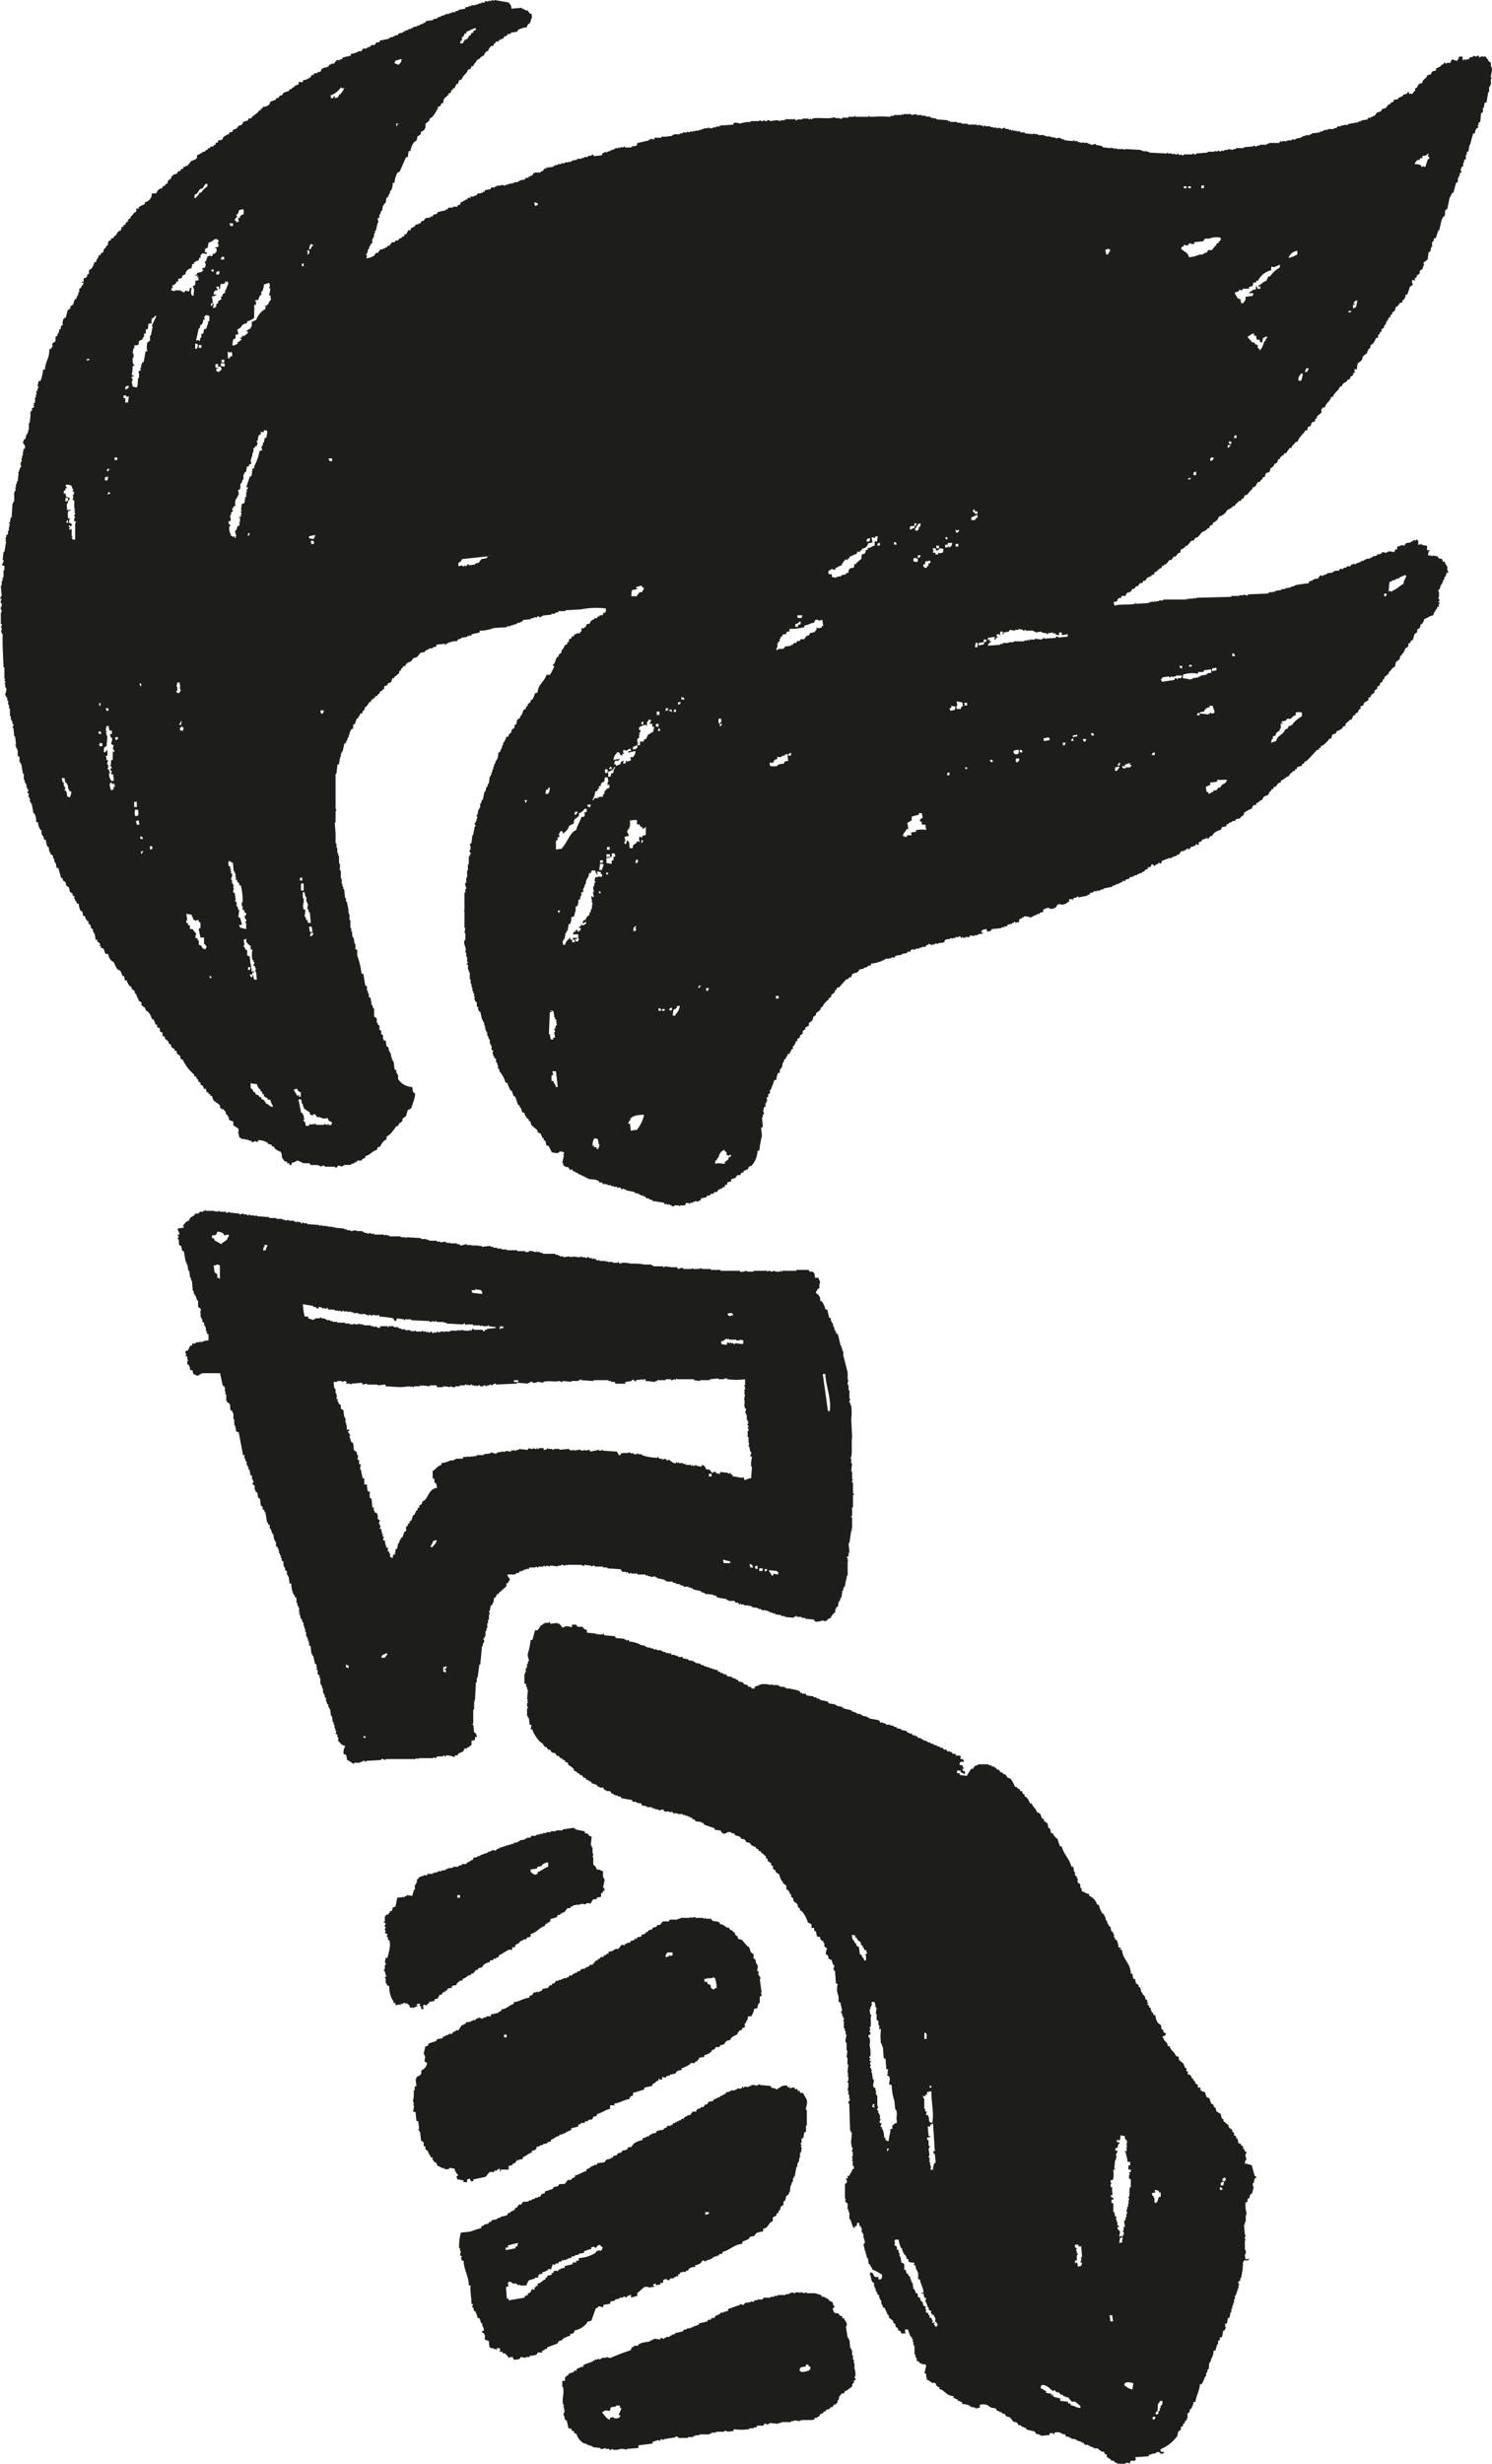<svg id="Laag_1" data-name="Laag 1" xmlns="http://www.w3.org/2000/svg" viewBox="0 0 285.51 471.28"><defs><style>.cls-1{fill:#1d1d1b;}</style></defs><title>ICON_GROEPSLEIDING</title><path class="cls-1" d="M167.29,479.06v.34H168v-.51l.51-.17c.1.34,0,.15.17.34v.17h.51v-.34l2.36-.51.68-.84a1,1,0,0,1,.84,0l.17-.34h.51V477l.51-.17v.51h.17V477h1.52v-.68l.68-.17.17-.34h.34l.17-.34h.17v-.34l.34.17v-.17l.84-.17v-.34c.71-.19.93-.69,1.69-.84v-.34a1.67,1.67,0,0,0,.84-.34l.17-.51h.51v-.17l.68-.17v-.17H183V472h.34v-.17c.23-.15.29-.13.68-.17v-.34a4.65,4.65,0,0,0,1.18-.68h.34l.17-.34h.51v-.17h.34a4.48,4.48,0,0,1,1.35-.68v-.34l1.35-.34v-.34l.51-.17v-.17h.68l.17-.34h.51v-.17a1.49,1.49,0,0,1,.84-.17l.17-.51.68-.17v-.34c1-.21,1.57-.82,2.53-1v-.68h.84v-.34c1.17-.13,1.77-.74,2.87-.84.12-.49.18-.56.68-.68v-.51l1.69-.51c.46-.13.38,0,.51-.51l1.52-.34v-.34c.65-.18.53-.51,1.18-.68,0,0,0-.65.17-.34v.17h.51v-.51a3.65,3.65,0,0,1,.68.17l.17-.34h.34V459h.34v-.17l1-.17.17-.34a1.66,1.66,0,0,1,1-.34v-.34a6.36,6.36,0,0,0,1.69-.84v-.17h.84l.17-.34h.34v-.17c.25-.23.22-.09.34-.51l1-.17v-.34a2.48,2.48,0,0,0,1.35-.68l.17-.34h.34l.34-.51h.68l.17-.34.68-.17.51-.68.68-.17.17-.34a2.8,2.8,0,0,1,1.18-.68c.13-.48.3-.49.51-.84h.34c.19-.72.33-.29.68-.68-.08-.26-.2-.3,0-.68h.17v-.34h.17v-.34h.17v-.51c.16-.23.44,0,.68-.17a2.78,2.78,0,0,0,.51-1.35l.68-.17a1.3,1.3,0,0,1,.34-1H224v-1.18l.34-.17a.44.44,0,0,0-.17-.51c0-.24.12.07.17-.17l-.34-2.53h.17L224,440h-.17v-.34h-.17l.17-.51-.34-.17.17-1h-.17v-.34h-.17l-.17-.84-.34-.17v-.84l-.51-.34-.34-1-.34-.17-1-1.18c-.23-.16-.67-.12-.84-.34v-.34l-.51-.34v-.34l-.51-.34v-.17h-.34l-.34-.51h-.34c-.47-.27-.65-.59-1.35-.68-.1-.34,0-.15-.17-.34s-.93-.13-1.35-.34l-.17-.34h-1v-.17h-.17v.17c-.37,0-.34-.17-.34-.17h-1.52v-.17l-.84.17v-.17h-.17v.17h-1.86v.17h-.51v.17h-1.52l-.17.34h-1.18l-.51.68h-.51l-.17.34-.68.17-.17.34-.68.17-.17.34h-.34v.17a1.22,1.22,0,0,1-.84.34v.34l-.84.17v.34l-.34-.17-.17.34-.68.17-.17.34h-.51v.17h-.34l-.17.34c-.23-.05-.34-.22-.68,0l-.51.68h-.51c-.51.24-.5.48-1.35.51v.34l-.51.17V436h-.34l-.17.34h-.51l-.17.34h-.34L193,437h-.34l-.68.84h-.51l-.17.34h-.34v.17h-.34v.17l-.84.17-.17.34h-.34l-.34.34h-.34v.17h-.34l-.17.34h-.51l-.17.34h-.34v.17h-.68v.17H186v.17h-.51v.17H185l-.34.51h-.34l-.17.34h-.34l-.34.51-1,.17-.17.34-.51.17v.17l-.51-.17v.17h-.51l-.34.51-.51.17v.34c-1.24.09-1.79.75-3,.84v.34c-.9.24-1.58,1.14-2.36,1v.34l-.51.17V447l-1.52.34v.34h-.84v.17L171,448v.17c-.13,0-.61-.31-1-.17v.17h-.34l-.17.34-.34-.17v.17h-.34v.17l-1,.17-.17.34h-.34v.17H167l-.68,1h-.51v.17l-.51.17-.17.34h-.68v.17l-.68.17v.17h-.34l-.17.34-1,.17-.17.34-1.52.51v.34c-.34.1-.15,0-.34.17H160l-.34,1.52h.17v.34H160l-.17,1,.51.34a1.81,1.81,0,0,1-.68,1.18l-.34.17c-.22.41.1.58-.34,1l-.68.34v.34h-.17l.17,1.35-.34.17v.68h-.17V463l-.17,1a.47.47,0,0,1,.17.51h-.17c0,.24.12-.07.17.17a2.15,2.15,0,0,1-.17,1.18l.51.17.17,1.69h.34l.17,1.52h-.17v.17h.17v.34H159l.17,1.69.51.34v.68l.34.17v.51l.51.34v.34h.17v.34h.17l.17.51h.34v.51h.17c.19.69.11.17.51.51l.34.68h.34v.17h.34v.17h.51v.17h.34V477l.68-.17v-.17l1,.17a1.71,1.71,0,0,0,.68,1.18.67.67,0,0,1-.34.34c.1.34,0,.15.17.34v.17Zm46.11-38.51.84-.17c.24,0-.07.21.17.17v-.17h.51c.23-.06-.07-.16.17-.17s0,.13.34.17a7.64,7.64,0,0,1,.34,1.86c-.4.11-.32,0-.51.34-1-.29-.4-.73-.84-1h-.34c-.1-.34,0-.15-.17-.34v-.17h-.51Zm-7.09-5.07h1V436l-.51.17V436h-.17v.17a1.26,1.26,0,0,1-.68.17C206,435.78,206.13,435.83,206.31,435.48Zm-31.25,15.71h.51v.51h-.51Z" transform="translate(-78.61 -62)"/><path class="cls-1" d="M157.66,445.95v.17h.17v-.17h.34v-.17s.6.06.34-.17c0,0-.32,0-.17-.17s.35-.13.68-.17c-.1.34,0,.15-.17.34.19.19,0,.07.34.17v.51h.51l-.17-.51c0-.24.19.07.17-.17l-.17-.17.84.17v-.34h.34v-.34l1-.17c.25-.81.17-.16.68-.51l.34-.68h.34l.34-.51h.34v-.17c.47-.3.3.16.51-.51l.84-.17v-.34l.84-.17c.2-.69.34-.34.68-.84h.51v-.34c.59-.14.76-.43,1.18-.68h.34l.17-.34h.34l.51-.68H170l.17-.34.68-.17.34-.51a3.12,3.12,0,0,1,1.18-.51V437c.38-.05.44,0,.68-.17v-.17h.51v-.17l.51-.17V436c.73-.18,1.89-1.36,2.36-1h.17v-.51h.51l.17-.51a1.93,1.93,0,0,0,.84-.51v-.17h.34v-.17h.34v-.17h.51l.17-.34.68-.17v-.51c1.15-.26,1.67-1.26,2.7-1.52.19-.67.05-.22.51-.51v-.17h.34v-.17H184l-.17-.34H184v-.17l1.18-.34c.23-.77.11-.23.68-.51V428h.34v-.17h.34l.68-.84h.51l.17-.34h.34v-.17l1-.17.17.17v-.17l.84-.17.17.17c.57-.21.5-.42,1.18-.17l.51-.84h.68V425l.84-.17v-.68L194,424v-.34h.34c.19-.14-.17-.17-.17-.17l.17-.34H194l.34-1.69h-.17v-.34H194v-1.18c-.61-.16-.36-.3-1.18-.34a2.17,2.17,0,0,0-.51-.84h-.17v-1.52H192l.17-.68H192v-1.18h-.17V415h-.17l.17-1.69-.51-.17-.17-.34c-.53-.3-.44.29-.68-.51l-1.69-.34v-.17h-.34v-.17l-2.2.34v.17H185v.17h-1v.17h-.84v.17h-.68v.17h-.68V413l-.34-.17V413h-.34v.17h-.84l-.17.34h-.68v.17h-.34v.17l-1,.17v.17h-.34v.17l-.84.17v.17h-.51v.17h-.51V415h-.51v.17h-.51v.17h-.51v.17H174v.17h-.34l-.17.34-.68-.17v.17h-.34v.17H172v.17l-1.52.51v.17H170v.17l-.84.17v.34l-.51.17v.17h-.34v.17H168l-.17.34H167v.17l-.68.17v.17h-1v.17l-1.18.17v.17h-.34v.17h-.68v.17h-.68v.17h-.34v.17l-.34-.17v.17h-.34v.17h-1l-.17.34-.51-.17v.17c-.77.25-.75.09-1.18.68h-.17v.68h-.17v.34H158v1h-.17l-.34,1.18-1-.17v.17h-.34v.17l-1.52.17-.34,1.69-.51.17-.17.68h-.34c-.11.42-.09.28-.34.51v.17h-.34c-.12.08-.11.22-.34.34v1h-.17v.17l.34.17c0,.24-.26.27-.17.68h.17a.32.32,0,0,1-.17.34c0,.35.17.34.17.34l-.17.51.51.17-.17.51h.17l.17.68h.17c.38,1-.15,2.46-.34,3.38h-.34l-.17.84a.45.45,0,0,1,.17.51h-.17v.84s-.23,0-.17.34h.17l.17.84h.17c0,.25-.32.24-.34.34v.17h.17v1h.17c.13.46,0,.38.51.51a5,5,0,0,0,.84,3v.34l.34-.17v.51l.84-.17c.21.1-.07.17.17.17v-.34l.34.17v-.17l.51-.17v.17h.51v.17l.34.17v.34h.17v.17Zm22.47-26.35,1.18-.17.17-.34.84-.17v-.17a1.88,1.88,0,0,1,1.18-.51v.84c-.75.2-1.32.84-2,1v.34c-.34.1-.15,0-.34.17-.71-.09-.55-.24-1-.51Zm-14,4.9h.51V425h-.51Z" transform="translate(-78.61 -62)"/><path class="cls-1" d="M152.43,398.48h5.74v-.17l.51.17v-.17h2.87v-.17l.51.17.17-.34h1.18v-.17c.33-.08.23.11.34.17h.17v-.17a3,3,0,0,1,1.69.34v-.34c.38,0,.45,0,.68-.17v-.17c.61-.37,1-.18,1.18-1H168v-.17c.48-.13.49-.3.84-.51v-.84h.51v-.17h.17v-.51h.34a1.3,1.3,0,0,0-.34-.84h-.17l-.17-1.52H169v-.17h.17V389h.17V387.5h.17l-.17-.34h.17l.17-3.38h.17v-.84H170l.34-2.53h.17l.34-3.55H171v-.51h.17V376h.17c0-.22-.3-.3-.17-.68h.17V375h.17v-1h.17v-.51h.17v-1H172v-.68h.17v-1h.17l-.17-.68h.17l.17-1,.34-.17v-.34H173l.17-1h.17a1.38,1.38,0,0,0,.34-.68H174v-.17l1.52-1.35v-.51l.34-.17c.24-.35-.07-.23.34-.51-.16-.58-.36-.43-.51-1,.63-.21.94.11,1.69-.17v-.17h.51l.17-.34h.51v-.17h.34v-.17h.51V362l.34.17.17-.34h1.18v-.17h.17c.11.06,0,.25.34.17v-.17h1v-.17h.17c.11.07,0,.25.34.17v-.17h.17l.51.17v-.17a6,6,0,0,1,1.52.17v-.17H186v-.17a.45.45,0,0,1,.51.17l.51-.17c.24,0-.07.2.17.17v-.17h2.7a.44.44,0,0,0,.51.17v-.17l1.35.17v.17c.21,0,.28-.27.68-.17v.17H194v.17h.84V362l2.53.17.34.51h.68v.17l.34-.17.17.34.51-.17V363h1.18v.17h1.52v.17h.51v.17h.51v.17l.84-.17v.17h.34v.17l1.52.34v.17h.34v.17h1.18v.17l.68.17V365h.68v.17l.68.17v.17h1v.17h.51v.17h.34v.17l1.52.34v.17l.68.17v.17l1.69.17v.17h.51l.17.34,1.86.34v.17H218v.17h1.18l.17.34h.51l.17.34h.17v-.17h.17v.17H221v.17h.84v.17l.34-.17v.17h.34v.17l1.18.17v.17h.51v.17h.34v.17l.51-.17v.17h.51v.17h.34v.17h.51v.17h.51v.17l1.18.17v.17h.68v.17l1.69.17v-.17h.34v-.17c.3-.07.28.15.34.17H232v.17h.68v.17l1.69.17.17.34c.48.21,1.27-.14,1.52-.17l.51.17V372h.34v-.17a1.51,1.51,0,0,1,.68-.34c.14-.52.4-.64.68-1h.17v-.68h.17v-.34l.34-.17.17-1h.17l.17-.68h.17l.17-1.35h.17v-.51h.17v-.34h.17l.17-1.18h.17l-.17-.34h.17v-.51h.17v-2.7c0-.23.2.07.17-.17h-.17V360h-.17v-.17l.34-.17V359h.17l-.17-1.86h.17l.34-2.36h.17l-.17-.34h.17v-2.2h-.17V352h.17v-1.69h.17V348c0-.05.22,0,.17-.34h-.17v-2s-.24-.06-.17-.51h.17v-.17h-.17v-1.52h-.17l.17-1.52h-.17v-1h-.17v-.17h.17c.23-1.4,0-3.09.17-3.89l-.17-3.38a11.86,11.86,0,0,0,0-2.7h-.17v-.51h-.17c-.11-.39.2-.46.17-.68h-.17v-1.69h-.17v-1h-.17a2.1,2.1,0,0,1,.17-1h-.17V324.5c-.3-1-.54-2.24-.84-3.21v-.84h-.17v-.51h-.17v-.51h-.17l-.51-2.2-.34-.17v-.34h-.17v-.34h-.17v-.51h-.17l-.17-.84h-.17v-.34h-.17v-.51l-.34-.17-.34-1.52h-.34a4.57,4.57,0,0,0-.68-1.52l-.34-.17v-.51a2.08,2.08,0,0,0-.84-1,2.13,2.13,0,0,1,.51-.84h.17v-.68c.3-.92,0-.58-.17-1.35h-.68a2.65,2.65,0,0,0-.17-1h-.17v-.17h-.68l-.17-.34H231v.17h-2.7v.17h-.17v-.17h-.17v.17h-1v-.17l-.84.17s-.09-.23-.51-.17v.17h-.17v-.17h-2.53c-.24,0,.06.1-.17.17h-1.18v-.17c-.29,0-.8.32-1.35.17v-.17h-3.72v-.17h-1.86v-.17H212.9v-.17a4.19,4.19,0,0,1-.84.17h-.84v-.17l-.34.17h-1.52v-.17c-.46-.13-.81.16-1,.17l-.17-.34h-1l-1.35-.17s-.06.22-.34.17v-.17h-1.86v-.17h-.34v-.17h-1.35a10.6,10.6,0,0,0-2.53-.17,6.57,6.57,0,0,0-1.86-.17v.17h-.17v-.17l-.34.17v-.34h-.17v.17h-1v-.17h-1v-.17l-.34.17v-.17h-1.18V303c-.18,0-.18.23-.68,0v-.17h-.34v-.17l-.34.17c-.24,0,.06-.09-.17-.17h-.51v-.17c-.4-.12-.45.19-.68.17v-.17h-.68v-.17l-.51.17a8.58,8.58,0,0,1-1.18-.17v.17h-.17v-.17l-.51.17v-.17l-1.18.17v-.17h-.68v-.17h-.34V302h-.51v-.17H182.5v-.17H182v-.17h-.68v-.17c-.23,0,0,0-.17.17-.4,0-.77-.32-1.35-.17v.17h-.68v-.17H177.6v-.17h-2V301h-1v-.17h-.84v-.17H173v-.17h-.51v-.17l-1.69.17v-.17h-.68v-.17c-.24,0,0,0-.17.17l-.51-.17v.17h-.17v-.17l-.34.17v-.17h-1V300c-.32-.06-.8.34-1.35.17V300h-.51v-.17h-1.35v-.17l-.51.17v-.17h-.34v-.17l-1,.17v-.17h-.68v-.17H160.7v-.17h-.51V299h-1v-.17l-2.87-.17v.17h-.17v-.17h-.84v-.17h-2.2v-.17h-.51v-.17l-.51.17v-.17h-1.86V298h-.68v-.17l-.68.17v-.17h-.51v-.17H148v-.17h-1.18v-.17l-1.18.17v-.17H145v-.17h-.51V297l-1.86-.17v-.17l-.34.17v-.17h-.84v-.17l-.34.17v-.17h-.84c-.23-.05.07-.15-.17-.17s0,.26-.34.17v-.17l-2.36-.17V296h-.68v-.17h-.17c-.11.09,0,.26-.34.17v-.17l-.84-.17v.17h-.17v-.17h-.34v-.17h-1v-.17l-.68.17v-.17h-.51v-.17h-1.18v-.17h-1.35v-.17l-2.36-.17v-.17l-.51.17v-.17h-.84v-.17h-.17c-.11.1,0,.26-.34.17v-.17h-.68v-.17l-.84.17v-.17l-1.86-.17v-.17c-.21,0-.28.28-.68.17v-.17h-1.18v-.17l-.68.17v-.17l-.34.17v-.17H118v-.17h-.17v.17h-.34v.17h-.68l-.17.34h-.68l-.17.34c-.51.33-.85.33-1,1a1.54,1.54,0,0,0-1,.84h-.17l.17.51-1.18.17c.1.74.26.45.34,1.18h-.34v.17a.28.28,0,0,1,.17.34c0,.06-.23,0-.17.34h.17c.11.48,0,.83.17,1.18l.34.17.17.84.34.17.34,2h.17v.51h.17l.17,1.18h.17l.17,1.35h.17v.51h.17l.17,2h.17v.51h.17v.34h.17l.34,1h.17V312l.51.34v.51h-.17V313H117v1h.17v.34h.17v.51l.34.17v.51h.17v.34H118v.68h.17v.51l.34.17v1.18a2.51,2.51,0,0,0-1.35.34H117v-.17h-.17v.17h-.68v.17h-.34v.17l-.34-.17-.17.51h-.34c-.12.46-.23.38-.34.84l-.51.17a2.14,2.14,0,0,0,.17.84c-.07,0-.3,0-.17.17h.34v.68h.17v.17h-.17V323h.17a1.3,1.3,0,0,1,.34,1l.51.17c.06.62.13.72.68.84v.17c.22-.09.39-.06.68-.17v-.17h.34v-.17h3.55l.51,2.36.34.17v.34h.17l-.17.51h.17v.68h.17v1.18s.11,0,.17.34c.34.1.15,0,.34.17.45.44.08.8.34,1.35l.34.17v.34h.17v1.18h.17v1a2.61,2.61,0,0,1,.34,1.35l.51.17.84,4.39h.34l-.17.51h.17l.17.68h.17v.68h.17v.34h.17v.51l.34.17-.17.34h.17v.51l.34.17v.68h.17v.34h.17c0,.2-.32.3-.17.68l.34.17V347h.17v.34l.34.17.17,1,.34.17.17,1.35.34.17v.51l.34.17v.34h.17l.34,2h.17v.34l.34.17v.68h.17l.34,1h.17l.17,1.18h.17v.34h.17v.84l.34.17v.34h.17v.34H132v.51h.17v.34h.17V360h.17v.51l.34.17v.84H133v.34h.17v.51l.34.17v.68h.17v.34h.17l.17,1.35h.34a4.41,4.41,0,0,0,.51,2.2H135v.34l.34.17v1h.17v.51h.17v.34h.17v1H136v.17h-.17v.17H136l.17.84h.17l.17.68h.17V373h.17v.51h.17v.68h.17V375h.17v.34h.17v.51h.17v.51h.17l-.17.34.34.17.17,1.52h.17v.34h.17l.34,1.52.34.17-.17.34h.17v.68h.17v.84l.34.17v.51h.17v1.18h.17v.34h.17V385h.17v.84h.17v.34h.17v.51l.34.17-.17.17.34,1h.17v.51h.17v.34h.17l.17,1.35h.17l.17,1.18h.17v.51h.17v.68h.17v.51H143l-.17.51.34.17v.51h.17v.84h.17a1.74,1.74,0,0,0,1.18.84,2.51,2.51,0,0,0-.34,1.52c.34.1.15,0,.34.17h.17l.17,1c.53.14.77.5,1.18.68h.17v-.17h1.18V399H148v-.17c.39-.11.46.2.68.17v-.17l2.87-.17v-.17c.4-.11.72.19.84.17Zm84.12-73.65c.06,2.12,1.2,4.82.84,7.09h-.34l-1-7.09Zm-9.29,37.67a1.63,1.63,0,0,0,.34.34l-.17.34-.84-.17v.34h-.34c-.16-.58-.36-.43-.51-1Zm-2.36-.34h.51c-.1.34,0,.15-.17.34s0,0-.17.17c-.1-.34,0-.15-.17-.34Zm-1-.17h.68c-.13.49-.09,0,0,.51h-.68Zm-.51-.51h.17v.68c-.46-.13-.38,0-.51-.51C223.37,361.56,223.18,361.68,223.37,361.49Zm-102.7-54.9c-.34-.1-.15,0-.34-.17h-.17v-.68l-.51-.34-.17-1.35H120v-.17a1.79,1.79,0,0,1,.68.17Zm1.69-7.94h-.17l-.17.51-1,.68V300c-.56-.21-.82-.52-1.35-.68-.13-.46,0-.38-.51-.51v-.51c.71,0,.88-.08,1-.68a1.86,1.86,0,0,1,1.18.34l.17.34.84-.17Zm7.09,2.53h-.51a1.68,1.68,0,0,1,.17-.68h.17l-.17-.34h.68C129.66,300.67,129.52,300.59,129.46,301.19Zm31.93,56.76H161c.13-.57.38-.65.51-1.18l.68-.17C162.07,357.3,161.68,357.43,161.38,357.94Zm2.2,23.31c.19.19,0,.07.34.17v.51l-.51-.17v-.84l.68-.17C164,381.21,164,381.13,163.58,381.25Zm51.18-36.82h-.51v-.51h.51ZM218.31,361h-1.18v-.17H217v-.51a8.4,8.4,0,0,0,1.35.34Zm3.89.84-.17-.68c.49.12.56.18.68.68ZM218,313.18h.68c.14.19,0,0,.17.17v.34l-.34-.17v.17a.49.49,0,0,1-.68-.34C218,313.2,217.92,313.41,218,313.18Zm-1.35,5.24c.28.44.67-.42,1.18-.34v.17l.34-.17v.17h1.35v.17H220v-.17l.17.17.17-.17.51.17v.51c-.19.14,0,0-.17.17l-1.35-.17s-.06.23-.34.17v-.17h-.51v-.17c-.23,0,0,0-.17.17l-.51-.17-.17.51-1-.17Zm-39.7,7.6h.84v.34h-.84Zm-2.7-10.3h.68v.34h-.51v.17h-.17Zm-4.73-6.93v-.17l1.18.17V309h.17v.51L169,309.3l-.17-.51Zm-27.2,6.08v-.17h-.51v-.17h-.68v-.17h-.34v-.17h-.68V314c-.29-.05-.29.16-.34.17h-.84v.17h-.34v.17l-1-.34v-.34h-.68a12.56,12.56,0,0,1-.34-2.36l2,.34V312h.51v.17l.51.17V312a1.33,1.33,0,0,1,.68.17v.17l.34-.17s.11.21.51.17v-.17h.17l.17.34h1.18v.17h.68v.17l.34-.17a.48.48,0,0,0,.51.17v-.17h.17v.17h.84V313l.51-.17V313h.51v.17h1v.17h.51c.23.06-.07.16.17.17v-.17h.68v.17H149v.17h.17v-.17a.47.47,0,0,1,.51.17h.17v-.17c.58,0,.7.24,1.35,0v.34a14.34,14.34,0,0,1,2.7.34c.1.34,0,.15.17.34s0,.07.34.17l.17-.51,1.35.17v.17h.17v-.17h1.18v.17l3.55.17v.17l.84-.17v.17h.17a.28.28,0,0,1,.34-.17v.17h1.35V315h.51v.17l3.21.17s.05-.25.34-.17l.17.34.17-.17h1.18v.17h1.35v.17l.51-.17v.17h1v-.17h.17v.17l1.35.17v.17l-1.69.17v.17h-.34c-.15.08-.06.32-.34.34l-.17-.34h-1.69v-.17H169l-.17.34h-.17v-.17h-.17v.17a4.35,4.35,0,0,1-1.69-.17v.17h-.17v-.17c-.24,0,.07.13-.17.17s0,0-.17-.17.06.11-.17.17h-1.35v.17h-1.18v.17c-.24,0,.07-.12-.17-.17-.43-.09-.61.15-.84.17s0-.25-.34-.17v.17h-.68v.17h-.17l-.17-.34c-.19,0-.3.26-.68.17v-.17h-.17v.17h-.17v-.17h-.68v-.17h-.17v.17h-1.18v-.17a.29.29,0,0,0-.34.17l-.34-.17v.17h-.17v-.17H157v-.17l-.68.17v-.17H156v-.17l-.51.17v-.17l-.68-.17v-.17h-.84v-.17h-1v.17h-.17v-.17h-1.35c-.14.06,0,.43-.51.34v-.17h-.34v-.17l-.51.17v-.17h-.51v-.17H148.2v-.17h-.68v-.17a2.25,2.25,0,0,1-.84.17l-.34-.17c-.13.1,0,.23-.34.17s.07-.15-.17-.17v.17c-.38,0-.34-.17-.34-.17h-.84V315h-1.52v-.17Zm3,66.22-.51-.17v-.51c.34.1.15,0,.34.17h.17Zm3.21,13.34h-.34v-.34h.34Zm2.7-40s.25-.42.17-.68h-.17v-.34h-.17c0-.2.32-.3.17-.68l-.34-.17v-.84s-.12,0-.17-.34h-.34c-.05-.23-.35-.78-.34-.84h.17v-.17h-.34l-.17-1.69-.34-.17V347.3H149a5.78,5.78,0,0,1-.17-1.35h-.51v-1.18H148l-.34-1.69h-.17l.17-1h-.34v-.84H147l.17-.84H147l-.17-.68-.51-.34V339h-.17l.17-.17-.17-.84-.34-.17-.34-1.18h.17c-.11-.55-.79-.75-.17-1v-.17H145a4.53,4.53,0,0,0-.34-1.69l.17-.34h-.17v-.34h-.17l-.17-1.35-.51-.34v-.68l-.34-.17-.17-.51h-.17l.17-.34-.34-.17.17-.51H143v-.51h-.17v-.84h-.17a3.16,3.16,0,0,1-.17-1.35h.68v-.17H144v.17l.68-.17c.14.21.23.1.34.34h-.17v.17h.84v.17h.17v-.17l2-.17.17.34.84-.17v.17h2V327l1.52-.17v.34l2.87.17,1.86-.17v.17l.34-.17a.28.28,0,0,0,.34.17v-.17H159V327h.17c.2.13-.07.2.17.17V327l1.52.17V327h1.35v.34h1.18v-.17h.17c.24,0-.06.22.17.17v-.17l1,.17v-.17c.24,0,.57.29,1,.17v-.17h.84V327h1v-.17l1,.17a.28.28,0,0,1,.34-.17V327h.51v.17l.34-.17c.23.05-.07.2.17.17a.45.45,0,0,1,.51-.17v.17h.68V327c.39-.09.48.21.68.17V327h.51v-.17c.32-.09.24.12.34.17.31-.05.43-.4.84-.34v.17l4.05-.17v-.17l2.2.17v-.17h.34v-.17a.44.44,0,0,1,.51.17c.48.11.79-.15,1-.17l1,.17v-.17c1-.28,2.51.08,3-.17.24,0,.27.26.68.17v-.17l1.69.17v-.17h1.35V326h.34v-.17h.17V326l2.36.17V326h2.87v.17h.51v.17h.68l.17.34h1.86v-.34l1.18-.17c.24-.57.41-.09.84.17V326l1.35-.17V326h.17v-.17h.34v.34c.36,0,1.86.17,1.86.17v-.17h.34V326H206v-.17h1V326c.39.09.48-.21.68-.17s-.06.25.17.17l.17-.34.17.17h3.21V326l1.18.17V326h1.86v-.17l1.69-.17v.17h1c.06,0,0-.22.34-.17s-.07.21.17.17v-.17h.17v.17a14.19,14.19,0,0,0,3.38,0V327H221v.17h.17v.68H221l.17.51H221c0,.33.17.34.17.34L221,329.9h.17l-.17.51h.17v.17H221l.17.84h.17c.11.38-.19.76-.17.84h.17v.34h.17v1h.17V334h.17c0,.24-.26.27-.17.68,0,0,.22,0,.17.34h-.17v.17a.44.44,0,0,1,.17.51h-.17v1.18h.17V338H222l-.17.68H222l.17,1h.17c.11.34-.18.81-.17.84l.34.17c0,.07-.17.81-.17,1.18v.68h.17l-.17,2.2c-.65.08-.7.28-1.35.34v-.51c-.69.23-1.25-.14-2.2-.17v-.34h-.34v-.34l-.51.17v-.17l-1.52-.17v.34a1.63,1.63,0,0,1-.84-.17v-.17c-.37-.15-.47.16-.68.17-.55-.4-.08-.62-1.18-.68a1,1,0,0,0-.84-.84v.34l-1-.17v-.17c-.2,0-.29.26-.68.17v-.17c-.23-.05,0,0-.17.17h-.17v-.17h-1v-.17h-.51v-.17h-.84v-.17l-.34.17v-.17H208v.17c-.76.11-1-.55-1.52-.68v.17c-.49,0-.37-.29-.51-.34l-.68.17v-.17h-.51c-.08,0-.06-.29-.34-.34v.17a9.9,9.9,0,0,1-3-.51v-.17h-.68V340c-.19,0-.44.28-.84.17V340h-.68v-.17H199c-.35.21-1,0-1.52.17l-.17.34H197c-.1-.41-.18-.37-.34-.68l-2.7-.17v-.17c-.22,0-.28.26-.68.17v-.17l-1.69.34-.17-.34-.84.17v-.17l-.51.17c-.35,0-.34-.17-.34-.17h-.68v.17l-.34-.17v.17h-.17a.31.31,0,0,0-.34-.17v.17l-.68-.17v-.17l-1.86.17v-.17h-1s-.05.22-.34.17v-.17h-.84V339h-.17v.17a1.5,1.5,0,0,1-.68.17V339h-.84c-.06,0,0,.22-.34.17V339h-.17v.17h-.17l-.51-.17v.17a2.35,2.35,0,0,1-.84-.17l-.17.34-1.69-.17v.17h-.51v.17c-.32.08-.24-.12-.34-.17l-.34.17c-.23,0,.05-.26-.17-.17l-.17.34-1-.17v.17h-1v.17l-.34-.17v.17h-.34V340c-.54.18-.81-.24-1.18-.17V340l-1.35.17v.17h-1.35v.17l-1.69.17v-.17H168v.17h-.68l-.17.34h-1.35v.17h-.34v.17h-.68a4.56,4.56,0,0,1-1.69.51v.34c-.8.21-1.07.82-1.69,1.18v1.35l.34.17v.68l.34.17.17.84c-1.33.15-1.58,1.33-2.2,2.2l-.68.51v.34l-.51.34v.34l-.34.17v.34l-.34.17v.34H158v.34l-.34.17-.34,1L157,353v.34l-.34.17v.34l-.34.17v.84l-.34.17-.34,1-.34.17v.34h-.17l-.17.68h-.17l-.17,1-.34.17V359h-.17l.17.34h-.34c-.18.18-.13.33-.17.68-.34-.1-.15,0-.34-.17h-.17v-.68h-.17v-.34l-.34-.17v-.17h.17l-.17-.51h-.34l.17-.34h-.17l-.17-1h-.34a3.49,3.49,0,0,1,.17-.68l-.34-.17.17-.17v-.17h-.17l-.17-1Zm.34,24.66c.12-.49.18-.56.68-.68.19-.19,0-.07.34-.17.14.19,0,0,.17.17l-.51.68Z" transform="translate(-78.61 -62)"/><path class="cls-1" d="M186.21,509.46a4.88,4.88,0,0,1,1.52-.68v-.34c.62-.06.72-.13.84-.68a3.69,3.69,0,0,0,2.53-1.69l.68-.17.84-2.36c.48-.12.42-.3.51-.34.3-.13.8.2.84.17l.17-.51,1.18-.17.17-.51a1.55,1.55,0,0,0,.84-.17v-.17l.84-.17v-.17h.68v-.17c.39-.12.45.16.68.17v-.17a1.36,1.36,0,0,1,.84-.34v.51l1.18-.34v-.51l1.35-1.18a1.76,1.76,0,0,1,1.18.17v-.17h.51s.39-.09.17-.17a.37.37,0,0,1-.17-.34l.51-.17v.34A3.91,3.91,0,0,1,205,499v-.34h.51v-.51c.23-.08.29-.24.68-.17a.44.44,0,0,0,.51.17l.17-.34h.68v-.17l.51-.17v-.17l.34.17V497h.34v-.34h.51v-.17c.17,0,.21.24.68,0v-.17h.34l.17-.34a1.74,1.74,0,0,1,1.18-.34v-.34a2.15,2.15,0,0,0,1.18-.51l.17-.34c.35-.16.48.15.68.17v-.17a12.56,12.56,0,0,0,1.35-.51v-.17h.34v-.17h.51v-.17h.34v-.17c.23-.15.29-.13.68-.17v-.34c1.39-.3,2.27-1.47,3.72-1.52l.17-.51a3.43,3.43,0,0,0,1.18-.51l.17-.34.84-.17.34-.51a3.81,3.81,0,0,1,1.35-.34v-.51c.89-.19.87-.63,1.35-1.18l.51-.34v-.68l.68-.34v-.34l.34-.17.17-.51h.17l.17-.68.51-.34v-.68l.34-.17.17-.84.51-.34v-.34h.17l.17-1.35H230l.17-.68h.17v-.68h.17v-.34h.17l.34-1.86h.17v-.68h.17v-.34h.17v-.68h.17v-1h.17l.17-1a.28.28,0,0,1-.17-.34H232v-.17c-.09-.11-.26,0-.17-.34H232v-.84l.34-.17.17-1,.34-.17v-1.18H233v-3h-.17c-.07-.43.38-1.19.17-1.86-.15-.47-.53-.83-.68-1.35-.34,0-.5,0-.68-.17v-.34l-.34.17-.17-.51-.34.17-.17-.34c-.38-.17-.65.16-.84.17v-.34l-.34.17-.17-.34c-.94-.41-1.81.74-2.2.68v-.17l-.84-.17-.17-.34-2-.17v-.17l-.51.17V461a2.55,2.55,0,0,0-1.18-.17V461H222v.17h-1v.17h-.17v-.17h-.17l-.17.34h-.84v.17h-.34v.17h-.84V462h-.34v.17h-.51l-.17.34-.51.17v.17h-.34l-.34.34h-.34v.17h-.34v.17h-.34l-.17.34-.84.17-.34.51h-.34l-.34.51h-.51v.17c-.23.15-.29.13-.68.17-.1.34,0,.15-.17.34v.17h-.68l-.51.68h-.51v.17l-.51.17-.17.34h-.34l-.34.34h-.34v.17h-.34v.17h-.34v.17h-.34l-.17.34H207v.17h-.68l-.17.34-.51.17v.17c-.33.2-1,.16-1.35.34l-.17.34-.84.17v.17h-.34l-.17.34h-.51v.17l-.68.17v.34a4.6,4.6,0,0,0-1.69.68l-.51.68h-.51l-.34.51-.84.17-.17.34-.68.17-.17.34-.68.17-.17.34h-.34v.17l-.84.17-.34.51-1.35.17-.17.34h-.51v.17H192c-.4.21-.66.55-1.18.68v.34c-.92.2-1.3.68-2.2.84v.34a1.55,1.55,0,0,0-.68.34v.17h-.68l-.51.68c-.34.22-.76,0-1.18.17l-.17.34-.84.17-.17.34-1.52.51v.34c-.94.1-.54.38-1,.68h-.34v.17H181v.17l-.68.17v.17h-.51v.17c-.43.15-.84,0-1.18.17l-.34.51-.34-.17v.17c-.28.19-.24.1-.34.51h-.34c-.2.71-.48.53-1,.84v.17h-.34l-.34.51-.84.17V486h-.34v.17l-.68.17v.17l-1,.17-.17.34h-.34l-.17.34-.84.17v.17l-.51.17v.34c-.73.15-1.54.47-2.2.68l-1.69.17a9.35,9.35,0,0,0-.34,3h.17v.51h.17l-.17.84.34.17v.17h-.17l.17.68h.34c.08,1.85,1,3,1,4.73h.34c-.12,1.17.17,2.26.17,3.55h.34a1,1,0,0,0-.17.68h.17l.17.68h.17a4,4,0,0,1,.51,1.35h.34l.34,1H171c-.42.27.33.8.17,1.35,0,.09-.42.1-.34.34l.34.17c.33.59.27.54.17,1.18a3,3,0,0,0,.84.34c0,.61,0,1.13.34,1.35H173v.17h.51v.17h.17v-.34h.51l.17.34c0,.24,0,0-.17.17v.17h.51l.17.34h.51v.17c.31.25.38.21.51.68a2,2,0,0,1,.84-.17l.17.51a2.65,2.65,0,0,0,1.18-.17l.17-.34,1,.17v-.17H180v-.34c.13.23,1.08,0,1.35-.17l.17-.34h.84v-.34l.51-.17v-.17h.34l.17-.34,1.86-.68.34-.51.68-.17Zm27.36-24.32h.68v.34l-.68.17ZM175.4,491.9h.51l-.17-.34a16.09,16.09,0,0,1,2-.51l-.17.68h-.34v.34l-1.86.34Zm10.47,4.22h-.34l-.17.34c-.22.09-.07-.07-.17-.17l-.68.17v.34h-.34v.34l-.84.17v.34H183V498c-.72.2-.7.67-1.52.84v.51l-.34-.17v.34h-.34c.2.17.16.33,0,.51l-.34-.17c-.4.39-.06.64-.84.84V501l-.51.17-.17.34-3,.51v-.34h-.34l-.17-2.2.51-.17a3.15,3.15,0,0,1-.17-.68h.17v-.17a1.34,1.34,0,0,1,.68.17v.17h.84V499h.34v.17h.17V499h.17v.17h1.18a5,5,0,0,1,.51-1l1.18-.34v-.17h.68c-.27-.34,0-.35.17-.68h.51v-.34a2.32,2.32,0,0,0,1.18-.51v-.17l.51.17c0-.21.34-1,.34-1h.17c.17.2.08.17.34,0v-.17h.51l.17-.34H186l.17-.34.34.17v-.17h.51v-.17h.34v-.17h.51l.17-.34h.51v-.17l.84-.17v-.17l1-.17v-.34c.76-.1.49-.29,1.35-.34v-.34l.51-.17c.07,0,.15.32.51.17l.17-.34.51-.17a1.14,1.14,0,0,0,.51.51l-.17.51h-.17v.17l-.51-.17v.17h-.34l-.17.34a6.53,6.53,0,0,1-3.21,1v.51h-.51v.34h-.68v.34l-1.52.34v.34l-.84.17Z" transform="translate(-78.61 -62)"/><path class="cls-1" d="M363.91,74.67V74l-.51-.34v-.34h-.17l-.34-.51h-1V73h-.17l-.17-.34a.27.27,0,0,0-.34.17l-.68-.17v.17l-.68.17-.17.34h-.51v.17H359v-.17h-.17s0,.11-.34.17v-.68h-.68c-.08.37-.11.48-.34.68v.17l-1-.34-.34.68h-.68v.17h-.17s-.07-.28-.34-.17l-.17.34h-.34v.17a2.1,2.1,0,0,1-1,.51v.34c-.29.44-.73-.16-1,.84l-.68.17c-.25.88-.78.48-1,1.52-.81.09-.66.32-1,.84l-.34.17v.51h-.17l-.34.51h-.68v-.34H348l-.17.34-.68.17-.17.34h-.34v.17h-.34l-.17.34-.84.17v.34a1.35,1.35,0,0,0-.68.34v.17h-.34l-.17.34H344l-.17.34-.68.17-.34.51-.68.17-.51.68h-.34v.17h-.34v.17h-.51l-.17.34-1.18.17v.17h-.51v.17l-2,.34v.17h-.84V86h-.51v.17h-.68l-.17.34h-.51v.17h-1.18v.17H332V87h-.34v.17h-.51v.17l-1.52.17v.17h-.34v.17h-.84V88h-.51v.17h-.34v.17l-1,.17v.17h-.84v.17h-.84V89h-1v.17l-.34-.17-.17.34h-2v.17H321v.17h-1.35v.17h-.51V90c-.39.12-.46-.2-.68-.17V90l-1.86.17v.17H315.1v.17h-.51v.17l-1-.17v.17h-.68v.17h-.68v.17c-.2,0-.29-.24-.68-.17v.17l-.51-.17v.17h-1.35v.17l-2.2.17v.17a.46.46,0,0,1-.51-.17h-.17v.17h-1.69v.17a.44.44,0,0,1-.51-.17l-.34.17-.17-.34c-.23-.07,0,.07-.17.17h-.51v-.17l-.51.17v-.17h-.84v-.17h-.17v.17l-3.38-.17v-.17H298v-.17l-.51.17v-.17H297v-.17l-3-.17-.34.17v-.17h-1.35v-.17l-.51.17v-.17h-.51v-.17c-.24,0,.07.12-.17.17l-1.52-.17V90c-.52-.19-.87-.17-1.35-.34v-.17s-.65.29-1,.17v-.17h-.51v-.17h-.84V89.2l-.51.17V89.2h-.51V89h-.68v-.17H284V89l-1.69-.17v-.17h-.51v-.17h-.34v-.17l-.84.17v-.17h-.51v-.17l-.34.17v-.17h-.34V88l-.51.17V88h-.51v-.17h-1.18v-.17h-.68v-.17l-.34.17s-1.42-.14-1.52-.17v-.17h-.84v-.17h-.34V87c-.23-.08,0,.06-.17.17h-.17V87h-.68v-.17h-.17V87h-.17v-.17h-.51v-.17H271v-.17c-.4-.12-.66.2-.84.17v-.17h-1v-.17l-.51.17v-.17h-.51v-.17h-1V86H267c-.11.07,0,.26-.34.17V86h-.51v-.17l-.51.17c-.24,0,.06-.1-.17-.17h-1.69v-.17h-1.18v-.17h-.84v-.17h-1.35v-.17H260V85l-2.2-.17v-.17h-.51v-.17l-.34.17v-.17h-.34V84.3h-.84v-.17H255V84h-1v-.17l-1,.17v-.17h-1.52V84l-.34-.17V84h-1.52v.17H249v.17h-.17a22.61,22.61,0,0,0-3.21,0H245v-.17h-.17v.17h-2.53v-.17h-.17v.17h-1.18v.17h-1.18v.17c-.42.11-.62-.14-.84-.17v.17c-.19,0-.56-.3-1-.17-1,.29-2.65-.1-3.89.17v.17l-.51-.17v.17h-.17v-.17h-1.18v.17h-1V85h-.34V84.8h-2V85h-.84v.17a3.49,3.49,0,0,0-.84-.17l-1.18.17a.44.44,0,0,0-.51-.17s0,.19-.34.17l-.51-.17v.17c-.39.08-.46-.2-.68-.17v.17h-1.69v.17h-1v.17l-.34-.17v.17h-.51v.17s-1-.32-1.35-.17l-.17.34-2.53.17v.17h-.68v.17h-.68v.17h-.68v-.17h-.17v.17h-.84v.17h-.51v.17h-.51V87h-.68v.17l-.34-.17v.17h-.68v.17l-.51-.17v.17h-.84v.17h-.51v.17h-1.18v.17h-.34V88l-1.52.17c-.24,0,.07-.15-.17-.17v.17h-.34v.17h-1.35v.34a2.94,2.94,0,0,1-.68-.17v.17h-.34v.17l-2.2.51-.17.51-1,.17v.17H198.2V90H198v.17h-.68v.17c-.23.06,0-.06-.17-.17H197v.17h-.68v.17H196v.17h-.51v.17l-.68.17v.17l-.51-.17v.17c-.46.13-.38,0-.51.51l-1.52.17s-.07-.3-.34-.34v.17l-.84.17v.17h-.68v.17h-.51v.17h-.84v.17l-1,.17v.17h-.34v.17h-.17v-.17h-.17v.17h-.68v.17H186v.17h-.68v.17h-.51v.17h-.34v.17l-1.35.17v.17h-.34l-.34.51h-.34v.17c-.37.19-.91-.05-1.35.17l-.34.51h-.34v.17h-.34V96h-.51l-.17.34-1,.17v.17h-.34v.17h-.68V97h-.34v.17l-.34-.17v.17h-.51v.17h-.51v.17l-.84-.17v.17h-.84v.17h-.34v.17h-.68l-.17.34-1,.17-.17.34H171v.17h-.34V99H170l-.17.34-1,.34V99.5h-.17v.34h-.51l-.17.34h-.34v.17h-.34v.17l-.51.17-.17.51h-.34l-.17.34h-.84v.17h-.84l-.17.34h-.34v.17l-1.52.34-.17.34-.68.17-.17.34H161v.17l-1,.17-.34.51h-.34l-.34.51h-.34v.17h-.51v.17a1.89,1.89,0,0,1-.84.51c-.1.34,0,.15-.17.34v.17H157c-.26-.49-.48.56-.68.68H156v.34l-.51.17v.17l-.51.17-.17.34h-.51l-.17.34h-.51l-.51.68h-.34l-.17.34h-.34v.17h-.34v.17h-.51l-.51.68h-.34l-.34.51a3,3,0,0,1-1.52.51l.17-.51c-.08-.1-.27,0-.17-.34h.17v-.34H149v-.51h.17l.17-.68h.17v-.34l.34-.17v-.84h.17v-.34h.17v-.68h.17v-.51h.17l.34-1.52h.17l-.17-.84.34-.17V103h.17l.17-.68h.17l.17-1h.17V101l.34-.17.17-1,.34-.17v-.34h.17V99h.17v-.51h.17a2.93,2.93,0,0,0,.34-1.52h.34a5.1,5.1,0,0,1,.51-1.86l.51-.34,1.18-2.7h.34l.17-1.18h.34a3.91,3.91,0,0,1,.68-1.69l.51-.34.17-.84h.17c.4-.43.4,0,.51-.84.55-.15.66-.38.84-.84v-.68l.68-.51.17-.51.34-.17a4.42,4.42,0,0,0,1-1.52h.17v-.51c.49-.12.56-.18.68-.68h.34c.07-1.13.37-.91.84-1.52h.17v-.34c.34-.1.15,0,.34-.17h.17v-.51h.34v-.34h.34c.12-.46.23-.38.34-.84h.34c.06-.62.13-.72.68-.84.24-.89,1-1.05,1.18-1.86.49-.12.56-.18.68-.68h.34c.18-.65.51-.53.68-1.18.75-.21.6-.65,1.35-.84.13-.48.3-.49.51-.84H172a1.4,1.4,0,0,1,.51-.84v-.17H173c.12-.47.2-.43.51-.68v-.17H174l.17-.34h.34v-.17h.34l.34-.51h.34l.17-.34.68-.17v-.17l1.18-.17.17-.34a4.41,4.41,0,0,1,1.69-.51,1.42,1.42,0,0,1,.34-.68H180v-.34h.17v-.34c.34-.71.21-.34.17-1.18-.57-.17-.32-.2-.68-.51V64h-.51v-.17h-.34v-.17h-.34v-.17l-2,.17c0-.77-.24-.72-.51-1.18L173.2,62v.17L172.7,62v.17H172v.17l-.51-.17-.17.34h-.68v.17h-.51v.17h-.51V63h-.84v.17h-.51v.17h-.51l-.17.34-1.18.17V64l-.68.17v.17h-.68v.17h-.51v.17h-.68v.17h-.34V65h-.51v.17l-.68.17v.17l-.84.17v.17l-1.35.17-.17.34h-.34v.17l-.68.17v.17h-.51v.17l-.84.17v.17h-.34v.17h-.51v.17l-.68.17v.17h-.34v.17l-.84.17-.17.34h-.51v.17h-.34v.17h-.51v.17h-.34v.17l-1.69.34-.17.34h-.51l-.34.51h-.68l-.17.34h-.34v.17h-.34v.17h-.68l-.34.51h-.51a3.3,3.3,0,0,1-1.52.51v.34l-1.52.34-.17.34h-.34v.17h-.68l-.51.68h-.51v.17h-.34l-.17.34c-.72.44-1.24,0-1.52,1l-.68.17V76h-.51l-.17.34h-.34l-.17.34a2.67,2.67,0,0,1-1.52.68v.34h-.84v.51a1.25,1.25,0,0,0-.84.34v.17h-.34l-.17.34h-.34l-.17.34-1,.34-.34.51h-.34l-.34.51h-.34l-.17.34-1,.34-.17.51a2,2,0,0,1-1.35.51v.34h-.34v.34h-.34l-.17.34c-.43.39-1.05.67-1.35,1.18h-.51V85l-1,.34c-.21.83-.46.47-1,.84v.17a2.06,2.06,0,0,1-1,.51v.34l-.68.17v.34H122v.17a1,1,0,0,0-.84.84l-.84.17v.34c-.46.13-.38,0-.51.51h-.34V90c-.38.05-.44,0-.68.17v.17h-.34l-.17.34H118l-.17.34h-.34a4.22,4.22,0,0,1-1.18.68v.51c-.2.11-.25.28-.34.34h-.34v.17h-.34l-.84,1h-.34v.17h-.34c-.21.69-.1.22-.51.51l-.17.34h-.34l-.34.51-.68.17v.17l-.34.17v.34l-.68.51V97l-.51.34v.17l-.51.17V98c-.75.08-.95.45-1.18,1h-.84a1.64,1.64,0,0,1-1.35,1.69V101c-.11.17-1,.39-1.18.68V102l-.34-.17c-.22.18,0,.41-.17.68l-.34.17-.51.68h-.17v.34l-.51.34v.34l-.34.17c-.31.44.18.31-.51.51v.34h-.34l-.17.68c-.7.18-.66.51-1,1h-.17l-.34.51h-.34c-.13.46,0,.38-.51.51l-.17.84-.34.17v.34h-.17a1.2,1.2,0,0,0-.34.84c-.46.13-.38,0-.51.51h-.34c-.13.88-.4.48-.51,1.35h-.34a2.48,2.48,0,0,1-.68,1.35l-.34.17v.68l-.34.17v.34c-.07.1-.23.13-.34.34h-.34v.68s-.64,0-.34.17h.34l-.17.51h-.17l-.17.51-.34.17v.68h-.17v.51h-.17v.34h-.17v.34l-.34.17-.34,1-.51.34V121l-.51.34-.34,1.35-.51.34v.34H90.6v.84l-.34.17v.51l-.34.17v.51h-.17v.34h-.17v.34l-.34.17v.84l-.68.51.17.51h-.17c-.13.46,0,.38-.51.51,0,1.93-.74,2.22-.84,3.89h-.34a9.77,9.77,0,0,1-.51,2.2H86l-.17.84h-.17c.19.19,0,.07.34.17l-.34,1h-.17l.17.51h-.17V138h-.17v1l-.34.17.17.17-.17.34h.17v.17l-.51.34.17.17c-.09.22-.3.27-.34.34v.34h-.17l.17.17-.17,1.69h-.17v1.35H84v.51h-.17v.34h-.17l-.17.84-.34.17v.34H83c-.11.48.64.63.34,1.35L83,148l.17.17c0,.24-.09-.06-.17.17v.51h-.17L83,149v.17h-.17v.51h-.17l.17.51h-.17v.34H82.5l.17.84H82.5l-.34,1H82l.17.17L82,154.06h-.17v.51h-.17v.68h-.17l.17.51h-.17v.34h-.17v1.86h-.17v.34H81l-.17,2.7h-.17l-.17,1H80.3v.17h.17v.34H80.3l.17.34H80.3v.68h-.17v.68l-.34.17v.51h-.17l.17.51h-.17v.17h.17l-.34,2h-.17l-.17,1.52h.17c.07.42-.35,1-.34,1l.51.17v.84h-.17v1.35h-.17v.68h-.17V174h-.17v.17l.17,1.86h-.17v.34h-.17v.17h.34c-.06.22-.28.44-.17.84h.17V178h-.17v.68h.17v.17l-.17.51v2h.17c.1.39-.2.47-.17.68h.17a2.12,2.12,0,0,1-.17.84h.17v.34h.17v2.2l.17,4.22h.17v2.2h.17l-.17.34a.46.46,0,0,1,.17.51h-.17v.17h.17v.68h.17c.17.59-.27,1.16-.17,1.52h.17v.34H80V196h.17v.84h.17v.68h.17V199h.17v.68h.17V200H81v.51h.17c.11.39-.21.47-.17.68h.17l.17,1.69h.17c0,.11.17,1.52.17,1.52h-.17v.17h.17v.51h.17v.34H82v1.18l.34.17v1h.17v.34h.17L83,210h.17v1.18h.17v.51h.17V212h.17v.68h.17V213H84c.13.38-.13.43-.17.51.05.23.34.34.34.34l-.17.51h.17v.34h.17v.68h.17v.34h.17l.34,1.86h.17a3.18,3.18,0,0,1,.34,1.69h.34a3.11,3.11,0,0,0,.51,1.52h.17v.68c.18.45.44.42.51,1.18h.34a3,3,0,0,0,.34,1.35h.17l.17,1h.17v.34l.51.34v.51h.17l.17.84h.17l.17,1h.34l.51,1.86.34.17v.34l.51.34.17.68.51.34.17.84.51.34v.34l.34.17V234H93v.34h.17l.17.51h.34a3.37,3.37,0,0,0,.34,1.35l.34.17.17.84h.34c.1.66.2.6.51,1h.17v.51l.34.17.17.68.34.17v.51h.17v.34h.17l.17,1.18h.34v.34c.1.18.59.18.51.68l-.17.17h.34v.34l.51.17.34,1h.51a2.5,2.5,0,0,0,.68,1.35l.34.17c.48.68.41,1.44,1.35,1.69.13.5.27.42.34,1h.34l.17.84h.34a2.52,2.52,0,0,0,.68,1.18h.17l.17.51.51.34v.34l.34.34v.34h.17v.34H105l.17.51.51.34v.51l.68.51.17.51.34.17a3.59,3.59,0,0,1,.84,1.52H108c.13.5.27.42.34,1h.34v.51l.51.17c0,.65,0,.71.51.84v.68H110v.17h.17v.34l.68.51v.34l.51.34v.34l.68.51V263h.34c.1.94.39.54.68,1s-.31.45.51.68a8.27,8.27,0,0,0,2.2,2.87v.34h.34l.17.51h.17l.17.51.34.17v.34l.51.34.17.51H118l.17.68h.34v.34h.34v.34h.34c.16,1.27,1,1.13,1.52,1.86v.34l.34.34h.34l.17.34h.17l.17.68.34.17v.34h.17v.51l.84.34v.68l1,.68v.68c0,.23-.2-.07-.17.17h.17l.17.84c.5.12.38.28.51.34l.34-.17v.17h.51v.17l.34-.17v.17l.68.17v.17a.44.44,0,0,0,.51-.17l.68.17v-.34a3,3,0,0,1,1.86.51v.17l.68.17.17.34H131l.17.34a2.81,2.81,0,0,0,1.18.68c.1.34,0,.15.17.34,0,.74.11,1,.51,1.35v.17h.51v.34H134v.34h.34c.1-.34,0-.15.17-.34v-.17H135v-.17h.34V284c.3-.07,1.16.44,1.35.51h1.18l.17.34h1.52V285h.34v.17c.11,0,.45-.28.84-.17v.17h2v.17h.34l.17-.34c.4-.15.65.19.84.17V285h.34v-.17h1.35v-.17l.68-.17v-.17h.34L147,284h.84v-.17a1.48,1.48,0,0,1,.68-.34v-.34c.93-.22,1.34-1,2.2-1.18.12-.49.18-.56.68-.68a2.86,2.86,0,0,1,.84-1.18l.34-.17v-.51l.51-.34a8,8,0,0,0,1.35-1.69h.34c.21-.73.53-.58.84-1V276l.68-.51.34-1.18c.41-.1.37-.18.68-.34.11-.48.9-2.32.68-2.87l-.34-.17-.17-1a3.4,3.4,0,0,1-2.7-1.52v-.84h-.17v-.34h-.17v-.51l-.34-.17-.17-1.52h-.17v-.34h-.17v-.51h-.17v-.68h-.17v-.34h-.17l-.17-.84-.34-.17-.17-1.18-.34.17v-.34h-.17V260l-.34-.17v-.68l-.34-.17v-.84l-.34-.17v-.34h-.17v-.84l-.51-.34V254.9h-.17l-.17-.68h-.17v-.68h-.17l.17-.34h-.17v-.34l-.34-.17V252H149v-.51h-.17v-.84l-.34-.17-.34-2.2h-.34a17.86,17.86,0,0,0-.84-3.55v-1l-.34-.17v-1h-.17l-.17-1.18h-.17v-.34H146v-.84h-.17v-.68h-.17V238h-.17v-1.18h-.17v-.51h-.17l.17-.17-.34-1.69h-.17v-.68h-.17l-.17-1.69h-.17v-.51h-.17v-.51H144v-1h-.17v-1.52h-.17V227.2h-.17v-1.52h-.17v-.51h-.17v-1H143v-.84h-.17v-2l-.17-2h.17v-2.2H143l-.17-.51V210H143l.17-1.69.34-.17v-.51h.17v-.17h-.17v-.17h.17v-.51h.17v-.68H144v-.34h.17l.34-1.52.34-.17v-.34H145l.17-.68h.17v-.51h.17V202h.17v-.34l.51-.34v-.68l.34-.17.34-1,.34-.17V199h.17l.17-.51h.34a1.47,1.47,0,0,1,.34-.68h.17v-.51h.17c.27-.36.54-.5.68-1h.34V196l.84-.68v-.17h.34l.17-.34.34-.17v-.34c.47-.12.43-.2.68-.51h.17v-.51l.51-.17.34-.51h.34a1.58,1.58,0,0,0,.34-.84h.34v-.17l1-.84v-.34l.34-.17v-.34h.17l.34-.51h.34c.2-.76.69-.59,1.18-1l.34-.51.68-.17.68-.84.84-.17.17-.34h.34v-.17h.34V186h.68v-.17l.68-.17v-.34l1.52-.17c.24,0-.07.17.17.17a3.66,3.66,0,0,1,2.36-.68v-.34a1.27,1.27,0,0,0,.68-.17V184l1.18-.17v-.17h.34v-.17l.34.17.17-.34,1.52-.34v-.34a7.31,7.31,0,0,0,2.7-.51l2.53-.17v-.17h.68v-.17h.51v-.17h.51v-.17h.34v-.17h.51v-.17h.34l.17-.34,1.52-.17v-.17h.51v-.17h.68v-.17c.39-.11.47.21.68.17v-.17h.34v-.17l1.69-.17v-.17h.68v-.17l.68-.17v-.17h1.35v-.17l3-.17a14.94,14.94,0,0,1,4.73-.17v.68h-.17v.17H194v.34c-.15.23-.4,0-.68.17v.17H193l-.17.34h-.51v.17c-.51.27-.67.23-.84.84l-.68.17v.34l-.68.51v-.17h-.17c-.27.62.3.32-.34.84v.17h-.68v.17h-.34l-.17.34c-.45.31-.3-.18-.51.51-.79.22-.21.14-.51.68h-.17l-.17.51h-.34c-.13.6-.43.76-.68,1.18v.34l-.51.34v.34l-.34.17c-.36.57-.26,1.13-.84,1.52.19.19,0,.07.34.17a9.87,9.87,0,0,1-.84,1.69h-.68c-.35,1.29-1.63,1.84-1.69,3.38l-.51.17a3.37,3.37,0,0,1-.51,1.18l-.34.17v.34l-.51.34V197l-.34.17v.34l-.51.34-.34,1h-.17l-.17.51-.51.34-.17.84-.34.17v.51l-.51.34-.17.68h-.17a1.32,1.32,0,0,0-.34.68h-.34a4.92,4.92,0,0,1-.68,1.35v.34h-.17v.51h-.17v.34h-.17v.34l-.34.17-.17,1.18h-.17v.34h-.17l-.17.68h-.17v.51H173v.51h-.17v.51h-.17v.51h-.17v.34h-.17l-.17,1.35H172l-.17.68h-.17l-.17.84h-.17L171,215h-.17l-.17.68h-.17v.84h-.17v.34h-.17l-.17,1h-.17l.17.68h-.17v.51h-.17v.34h-.17c-.13.38.21.47.17.68h-.17l-.34,1.69H169l-.17,1.52-.34.17a1.83,1.83,0,0,1,.17,1,.45.45,0,0,0-.17.51.44.44,0,0,1,.17.51h-.17v.34h-.17v1.52h-.17v1.18H168v1.35h-.17v1h-.17c-.15.54.24.86.17,1.18h-.17v.68h-.17v3.38c-.05.23-.2-.07-.17.17h.17v3.21h.17l-.17,1h.17v1.35h-.17c-.26.95.49,1.45.17,2.2v.17h.17v.84H168v1h.17v.17l-.34.17c.19.19,0,.07.34.17v1h.17V248h.17v1.35h.17v.84h.17v.68H169v.68h.17V252h.17v.68h.17l-.17.51h.17v.34l.34.17v.84l.34.17-.17.34h.17v.34l.34.17.34,1.52H171v.34h.17l.17.84h.17l-.17.34h.17v.51h.17v.34h.17v.68H172l.17.68h.17v.84h.17V262h.17v.84l.34.17c.08.22-.06.06-.17.17l.17.84h.17v.34l.34.17v.68h.17l.17.68H174l-.17.34.34.34v.34a5.18,5.18,0,0,1,1.18,2.2h.34a5.37,5.37,0,0,0,.68,1.52h.17l.34,1,.34.17.51,1.52.34.17v.34h.17l.34,1h.34a2.49,2.49,0,0,0,.68,1.18h.17v.34l.34.17.17.68,1.18,1v.34l.68.34v.34h.17v.34l.34.17v.34l.34.17.17.84.51.17c.13.57.38.65.51,1.18.71.06,1.16.37,1.52-.17a2.14,2.14,0,0,1,.84.17v.34h-.17v.17h.17l-.34,1.52h.17v.34l.34.34.68.17.34.51.34-.17.17.34.51.17v.17h.34l.34.34h.34v.17h.34V287h.34v.17h.34v.17h.34v.17l1.69.17v.17h.34l.17.34h.51l.17.34h.17v-.17c.24,0-.05.09.17.17h.51v.17h.68v.17H196V289h.68v.17h.68l.17.34.51-.17v.17h.34v.17l1.69.34v.17l.84.17v.17h.34v.17h.51v.17h.34l.17.34h.51v.17l.68.17v.17l2.2.34.17.34.34-.17v.17h.68v.17h.34v.17a.42.42,0,0,0,.51-.17h.84v.17h.17v-.17h1c.1-.34,0-.15.17-.34v-.17l.84.17v-.17h.51v-.17h.34v-.17l.68.17v-.17c.46-.13.38,0,.51-.51l1-.17.17-.34h.51l.17-.34h.51l.17-.34h.51l.34-.51h.34v-.17h.34v-.17l.51-.17v-.34h.34l.17-.51.68-.17v-.34c.12-.2.65-.21.84-.34l.34-.51h.51l.34-.51h.34V286c.46-.12.38-.23.84-.34.25-.87.5-.41.84-.84a4.49,4.49,0,0,0,1-2.7h.34a20.82,20.82,0,0,1,.51-2.87l-.17-1.52.34-.17-.17-1.86h.17v-.51h.17c.11-.38-.19-.75-.17-.84h.17v-.51l.34-.17V273h.17v-.34h.17v-.17h-.17c.05-.23.08.05.17-.17l-.17-.34.34-.17v-.51l.34-.17v-.68h.17l.68-1.86h.34a6.07,6.07,0,0,1,.34-1.35h.34c0-.43,0-.59.17-.84h.17v-.34h.17v-.68h.17V265h.17v-.34l.34-.17v-.34h.17l.17-.51c.67-.2.22,0,.51-.51H230v-.34l.34-.17v-.51l.34-.17v-.34h.17v-.34l.34-.17v-.34l.51-.34v-.34l.51-.34v-.51l.51-.34v-.34l.68-.34v-.51l.68-.51.17-.68.51-.34v-.34l.84-.68.17-.51H236c.16-.61.65-.92,1-1.35h.17V253l.51-.34v-.34l.68-.51v-.34l.34-.17V251l.51-.17,1.35-1.52h.34l.17-.34h.34l.34-.68,1-.34.34-.51.84-.17v-.17h.34V247h.34v-.17c.23-.15.29-.12.68-.17v-.34a6.66,6.66,0,0,0,3-1l.34.17v-.17h.51v-.17h.68l.17-.34,1.18-.17v-.17l1-.17.17-.34.34.17.34-.51h.84v-.17h.68v-.17h.51v-.17h.68l.17-.34h.34v-.17c.39-.13.46.2.68.17s-.06-.22.17-.17v.17h.17v-.17h.34v-.17l.51.17v-.17l1.18-.17.17-.51,1-.17v-.17l.51.17v-.17h.51v-.17h.68v-.17h.17l.17.34h.17v-.17a.41.41,0,0,1,.34.17c.35,0,.34-.17.34-.17h.84v-.34l.84.17v-.17h.68v-.17l1-.17v-.17h-.34c.1-.34,0-.15.17-.34v-.17l.84-.17.17.51.68-.17.17-.34,1.86-.17v-.17h.51v-.17h.51l.17-.34.84-.17v-.17h.34v-.17c.28-.09.3.16.34.17a3.52,3.52,0,0,1,.68-.17v-.51l.51-.17v-.17h.34v-.17c.51-.19,1.26.19,1.52.17v-.17h.34v-.17l.68-.17v-.17h.51v-.17a1.18,1.18,0,0,1,.68-.17V236c.26-.1.79-.42,1.18-.34v.17h.84v-.17h.34L281,235h.34v-.17c.23-.06-.07.12.17.17a1.63,1.63,0,0,0,1.52-.51h.17V234h.68v.17H284v-.34c.21-.19.34,0,.68-.17v-.17a.28.28,0,0,1,.34.17l1.69-.34v-.17h.34l.17-.34.68-.17v-.17h.68v-.17h.17v.17h.17v-.17h.34v-.17h.51v-.17l1.69-.34v-.17l.68-.17v-.17h.51v-.17H293v-.17h.34l.17-.34.34.17.17-.34.68-.17.17-.34h.51v-.17h.34v-.17h.51v-.17l1-.34v-.17h.34l.17-.34.51-.17v-.34h.51c.1-.34,0-.15.17-.34v-.17c.33-.15.47.27.68.34v-.17a2.16,2.16,0,0,1,.68-.34V227h.17v.17h.34l.17-.51,1.35-.51h.51V226l1-.34v-.17h.34l.51-.68h.51v-.17h.34v-.17l.51-.17v.17h.17l.34-.51H307v-.17h.34l.17-.34h.17v.17H308v-.51l.51-.17.17-.34.68-.17v-.17l.51.17.34-.51h.34l.17-.34a2.73,2.73,0,0,1,1.52-.84c.1-.34,0-.15.17-.34v-.17l.84-.17c.19-.66,0-.22.51-.51v-.17h.34v-.17h.34v-.17h.51l.17-.34.84-.17v-.17l.68-.51v-.34a5.69,5.69,0,0,1,1.52-.84c.1-.41.18-.37.34-.68H319v-.34c.65-.18.53-.51,1.18-.68.25-.88.63-.58,1.18-1l.17-.51.34-.17V213c.46-.13.38,0,.51-.51h.34l.51-.68.51-.17v-.34c.67-.19.82-.67,1.52-.84.17-.58.56-.56.84-1h.34v-.34h.34v-.34l1-.34v-.34h.34c.2-.69.27-.31.68-.68l1.86-2H331v-.34h.34v-.34c.66-.17,1.06-.79,1.52-1.18v-.17l.51-.17.17-.68c.34-.1.15,0,.34-.17.46-.13.38,0,.51-.51a2.41,2.41,0,0,0,1.18-.68V201l.51-.17v-.34c.23-.31.62-.44.84-.84h.34c.12-.46.23-.38.34-.84h.34c.13-.46,0-.38.51-.51a1.39,1.39,0,0,1,.34-.68h.17v-.51l.51-.17.17-.51.84-.51v-.51h.34c.2-.73.53-.58.84-1v-.34l.51-.34v-.34l.51-.34v-.34l.51-.34v-.34l.34-.17v-.34l.84-.68v-.34h.17l.51-.68.51-.34.17-.84.68-.51.17-.68.34-.17V187l.34-.17v-.34h.17v-.34l.68-.51v-.51l.34-.17c.3-.42-.18-.3.51-.51l.34-1.18.51-.34v-.51l.51-.34.17-.68h.17a2.14,2.14,0,0,0,.51-1c.67-.18.93-.59,1.69-.68.18-.8.67-1,.84-1.69h.34l-.17-.34s.24-.08.17-.51h-.17V177h.17c.08-.39-.17-.51-.17-.51l.17-.84h-.17l.17-.34a.45.45,0,0,1-.17-.51h.17l.34-1h.17v-.34h.17V173h.17l.17-.68h.17l.17-.68.34-.17c.1-.29-.16-.3-.17-.34v-.84h-.17v-.34h-.17l-.17-.51h-.34c-.24-.93-.28-.36-.84-.68l-.17-.34-1-.17v.17h-.17v-.17h-.68l.17-.84h.17v-.17h-.51v-.84l-1-.17v-.17l-.68.17v-.84h-.17v-.17h-.17c-.26.38-.28,0-.68.17v.17h-.34v.17l-1,.17-.34.51-.34-.17a8.37,8.37,0,0,1-1,.34v.51h-.34c-.1.34,0,.15-.17.34v.17l-1.18-.17v.17h-.34v.17l-.84-.17-.17.34h-.34v.17l-.34-.17-.17.34-.84.17v.17h-.34v.17l-1,.17v.17h-.34v.17h-.51v.17l-1,.34v.17l-.51-.17v.17h-.34l-.17.34h-.68v.17l-.68.17v.17h-.68l-.17.34H334v.17h-.34v.17l-1.18.17v.17l-.68.17v.17l-.51-.17-.51.68h-.51c-.41.19-.54.46-1.18.51v.34l-2.53.34V174h-.34v.17h-.51v.17h-.34v.17l-.34-.17v.17h-.51v.17h-.68v.17l-1.18.17v.17h-.51v.17l-.51-.17v.17h-.34v.17l-3.89.17v.17c-.39.11-.74-.19-.84-.17v.17h-.84V176h-1.52v.17l-6.59.17v.17l-.17-.17-.17.17-.34-.17v.17h-1v.17h-.17v-.17h-.17v.17h-4.39v.17h-.84V177h-.51v.17l-.17-.17-.34.17L299,177v.17h-.51v.17l-2.53.17v-.17h-.17v.17c-1.2.23-2.82,0-3.89.34a1.64,1.64,0,0,1-.17-.68l.68-.17v-.34h.17v-.17c.48-.36.43.3.68-.51H294c.23-.84.44-.46,1-.84l.34-.51h.34l.34-.51h.34l.34-.51c.54-.33.42.3.68-.51h.34l.51-.68h.34v-.17h.34L299,172l.51-.17v-.34c.75-.21.6-.65,1.35-.84.2-.67,0-.21.51-.51v-.17h.34l.68-.84h.34l.51-.68h.34l.51-.68h.34l.17-.68a1.82,1.82,0,0,0,.84-.51v-.17h.34l.84-1H307l.34-.51.51-.17.68-.84c.44-.39.83-.27,1.18-.84H310c.12-.49.18-.56.68-.68V162a1.71,1.71,0,0,0,1.18-1.18,2.69,2.69,0,0,0,1.35-.84l.17-.34c.44-.32.89-.38,1.18-.84h.34c.17-.58.56-.56.84-1h.34c.21-.69.12-.18.51-.51l.17-.51.51-.17.84-1h.17v-.34c.78-.2.62-.52,1-1l.51-.17v-.17c.3-.26.39-.19.51-.68h.34a1.64,1.64,0,0,1,.34-.84h.34l.34-.34v-.34c.31-.43.66-.33.84-1,.51-.14.58-.31.68-.84.69-.19.17-.11.51-.51h.17v-.17c.4-.33.33.19.51-.51h.34l.68-1h.34c.16-.61.57-.71.84-1.18h.34c.25-.94,1.08-1.42,1.52-2.2h.34c.06-.62.13-.72.68-.84.16-1.11.45-.51.84-1v-.34l.34-.17v-.34l.84-.68v-.68a1.5,1.5,0,0,0,.34-.34h.34c.23-1,1-1.06,1.18-2h.34c.24-.86,1.13-1.17,1.35-2h.34c.19-.69.5-.66,1-1l.17-.34h.34l.17-.51.51-.34v-.34l.34-.17a.76.76,0,0,1,0-.68l.34.17.17-1.18.84-.68.17-.68.84-.68v-.34h.17v-.34l.34-.17.17-.68.34-.17a3.79,3.79,0,0,0,.68-1.18h.34c.05-.38,0-.44.17-.68h.17v-.34l.34-.17V125l.51-.34v-.34l.34-.34v-.34H344v-.34h.17l.17-.51.34-.17v-.34l.34-.17v-.34l.51-.34.17-.68.34-.17.51-.68h.34l.17-.51.34-.17v-.34h.17v-.51h.34l.51-1.52.51-.34c.1-.26-.3-.5,0-1l.34.17.17-.17-.17-.34h.34l.17-.51.51-.34v-.51l.51-.34.34-1c0-.14-.28,0-.17-.17l.84-.68.17-1.35.34-.17.17-.84h.17v-1h.17a1.18,1.18,0,0,0,.17-.68h.34l.51-1.52h.17l.51-2.2h.17v-.34l.34-.17c.2-.42,0-.84.17-1.18l.34-.17.51-2.36h.17v-.34h.17V99l.34-.17.51-1.86.34-.17V96h.17v-.34h.17v-.51l.34-.17-.17-.68h.17v-.34l.34-.17v-.68h.17v-.51l.34-.17v-.84h.17v-.51l.34-.17.17-1.18h.17v-.34H360l.51-1.86h.34a1.72,1.72,0,0,1,.34-1l.34-.17v-.17h-.17V86h.17v-.51l.34-.17.17-1.69.34-.17v-.84h.17l.17-1h.34l.34-2h.17v-1h.17v-.34h.17V77h.17v-.17h-.17C363.84,76.2,364.41,75.21,363.91,74.67Zm-197.13-4.9H167v-.68h.17a1.45,1.45,0,0,0,.34-.68h.34v-.34c.75-.18,1-.6,1.86-.68-.13.46,0,.38-.51.51v.34c-.46.13-.38,0-.51.51-.69.19-.2.08-.51.51-.09.13-.22.1-.34.34h-.34c-.1.41-.18.37-.34.68h-.51Zm-12,16h-.17v.34h-.17v-.51S155.1,85.66,154.79,85.82Zm-.51-12.16,1.18-.34c-.05.57-.13.78-.51,1v.17a4.51,4.51,0,0,0-.84-.34ZM92,214.53l-.51-.17-.17-1-.34-.17.17-.51h-.17v-.34h-.17v-.68H90.6l-.17-.84h.51l.17.84.34.17v.34h.17v.68h.17v.34l.51.34ZM91.28,162c.1-.34,0-.15.17-.34v-.17h.17V162Zm1.86,0H93v3.21h-.51l-.17-.51h.17v-.17h-.17v-1.35l-.51.17.17-.51h-.17v-.34c.34.1.15,0,.34.17h.17v-.51l-.51-.17a2.15,2.15,0,0,1,.17-.84h-.34a4.23,4.23,0,0,1,0-1.35c.34-.1.15,0,.34-.17h.17v-.17l-.68.17c0-.79-.29-1.12.17-1.52v-.34l-.51.17v-.68h.51v.51h.17l.17-.51a1.65,1.65,0,0,0-.68-.17l-.17-.68h-.34v-.17h.17l-.17-.17c0-.27.28-.19.34-.34v-.34h.34l-.34-.51c.19-.14,0,0,.17-.17.88,0,1.06.12,1.18.84h.17l-.17.51h.34l-.17.68h-.17l.17.34-.17.51.34.17v1.52H93v.17H92.8v.17H93l-.17.34a.3.3,0,0,1,.17.34.47.47,0,0,0-.17.51H93c0,.19-.31.45-.17.84l.34.17Zm2.53-31.08h-.51v-.17l.51-.17Zm2,65.54h.17V197c-.13.2-.17-.17-.17-.17h-.17Zm-.17,5.41c.46.13.38,0,.51.51h-.51Zm.68,2.87H97.7v-.17h-.17v-.17h.17v-.34l.51.17Zm2.36-55.24h.51V150h-.51Zm-1.35,7.09c.1-.34,0-.15.17-.34v-.17h.17v.17h.17v.17Zm.17,40.88V198c-.46-.13-.38,0-.51-.51Zm-.17-45.78s.65,0,.34.17h-.17v.34L99,152Zm-.51,1.69c.19-.14,0,0,.17-.17h.51a1.65,1.65,0,0,0-.17.68h-.51Zm.84,56.25v-.34l-.34-.17.17-.51c-.24-.83-.41-.28,0-1.18H99a2.14,2.14,0,0,0-.17-.84h.34v-1.18c-.36.29-.09.35-.68.51,0-.74-.1-1,.51-1.18l.17-2H99v-.51h-.17c0-.23,0,0,.17-.17a.35.35,0,0,0-.17-.34l.17-.84h.51l-.17.34h.17v.51h.51v.68h-.34a1.35,1.35,0,0,0,.17.68h.17c.18.44-.14,1-.17,1.18l.51.34-.17.68s.24,0,.34.51h-.34v1.52l-.34.17v.84h-.17v.17h.17l.17.51h-.34a.65.65,0,0,0,.34.51l-.17.51.51.17-.17.34h.17v.84h-.51v-.17a1.72,1.72,0,0,1-.34-1.35h.17v-.17Zm1,2.87h-.17V213l-.51.17c-.13-.62-.33-.84-.17-1.35l.34-.17V212c.34-.1.15,0,.34-.17.19.19.07,0,.17.34S100.7,212.2,100.57,212.51Zm.17-9V203h.51C101.12,203.51,101.21,203.43,100.74,203.55ZM103.1,139h-.51v-.84h-.34v-.51h.51c.19.5,0,.19.51.17Zm-.51-2.53V136h.17v-.17h.51C103.15,136.3,103.09,136.38,102.6,136.49Zm1.86,81.59a2.92,2.92,0,0,1,0-1.18H105a2.1,2.1,0,0,1,0,1.18Zm-.17-1.69v-1h.51v1Zm.51,3.38-.17-.68.51-.17.17.84Zm1,5.41v.17h-.17v-.51H106C105.87,225.17,106,225,105.81,225.17Zm-.34-2.7V222c.46.13.38,0,.51.51Zm-.17-29.73h.34v.51h-.17Zm2.2,31.76h-.17v-.68c.46.13.38,0,.51.51C107.5,224.43,107.69,224.31,107.5,224.5Zm.17-100.17.17.17-.34,1.69h-.17v1l-.51.34a3.7,3.7,0,0,0,0,1.69h-.34l-.34,2-.34.17v.34h-.17v.68h-.17v.17c0,.18.27,0,.17.17l-.51.34a1.94,1.94,0,0,1,0,1.35H105v.68h-.17l.17.17-.17.84-.84-.17-.17-1a.48.48,0,0,0,.17-.51h-.17V134h.51c-.15-.19-.41-.2-.51-.34a7.18,7.18,0,0,0,.17-1.69h.34v-.17c-.24,0-.34-.54-.34-.84v-.51h.17v-.84h-.17l.17-1h.17V128c.15.17.71,0,.84-.17v-.51c.28-.41.61,0,.84-.84h.17v-.68h.34V125h.34l.17-.84h-.17c.23-.26.37-.3.84-.34l-.17-.51h.17v-.17l-.17-.17a.79.79,0,0,0,.68-.51h.34Zm16.22-20.78H124l-.17-.51H124a1.42,1.42,0,0,0,.34-.84l.84-.17a1.76,1.76,0,0,1,0,1c-.49.12-.56.18-.68.68h-.34l.17.68-.51.17v-.34h-.34A1.61,1.61,0,0,1,123.88,103.55Zm-.17,23.14V126h.51l-.17-1c1-.29.51-1,1.86-1.18v-.34a3.71,3.71,0,0,0,1.35-.68v-1.69h.17V121h-.17v-.68h.34v-.68h-.17v-.17l.68-.17a1.36,1.36,0,0,1,.34-.84h.17v-.68h.17a3.77,3.77,0,0,0,.34-1.35l1-.34.17.68a.28.28,0,0,0-.17.34h.17c.12.5-.22,1.19-.17,1.35l.34.17-.17.34h.17v.34c-.22.18-.18.3-.34.51H130v.34l-.34.17v.17h-.34c-.17.17.17.17.17.17l-.17.51-.34.17a4.06,4.06,0,0,0-1.35,1.86c-.46.12-.38.23-.84.34v.84c-.2.16-.18.38-.34.51s-.25-.07-.51.34h-.17v.17h.34c-.2.69-.34.34-.68.84h-.51v.34h-.34v.17c.18,0,.28.15.17.34h-.17c-.19.28-.1.24-.51.34v.34c-.46.12-.38.23-.84.34-.14-.19,0,0-.17-.17l.17-1Zm5.07,21.45-.51.17a9.1,9.1,0,0,1-1,2.87v.34l-.34.17-.17,1.35-.34.17-.68,2h.34l-.17.51h-.17v.17h.17v.17h-.17v1h-.17l-.17,1.18-.51.17-.17,1.18h.17v.17h-.17V160l.17.34h-.17v.51s-.67.07-.34.17h.17v.84h-.17c0,.26.22.3,0,.68l-.34.17-.17.68h-.17c-.24.69.33.9,0,1.35v.17h-.17v-.34c-.35.11-.37.19-.68-.17h-.17l.17-.34h-.17a2.58,2.58,0,0,1-.17-1.35s.26-.05.17-.34h-.17a1.31,1.31,0,0,1-.17-.68h.34l.17-.51h-.17v-.68h.17V160l.34-.17-.17-.51c0-.08.22,0,.34-.51h.34a1.84,1.84,0,0,1,.17-1.52H124v-.34h.17v-.34h.17l-.17-.84.34-.17c.2-.36,0-.72.17-1.18h.17l.17-.68h.17v-1h.17v-.34l.34-.17.17-1h.34c.13-.46,0-.38.51-.51l-.17-.84h.17v-.51h.17v-.51c.22-.59.35-.6.17-1.18h.34v-.34h.34l.17-.68a.27.27,0,0,1-.17-.34h.17l.17-1,.51-.34-.17-.34h.68v-.34h.51v.17h.17l-.17,1.18-.34.17-.17.84h-.17v.51h-.17v.34h-.17C128.64,147.71,128.76,147.76,128.78,148.15ZM126.41,164c-.1.34,0,.15-.17.34v.17h-.17V164Zm-3.21-59.29v.51h-.51l-.17-.51Zm-2.2,6.59v-.17h.51v.51h-.68C120.94,111.32,120.82,111.52,121,111.32Zm-.34,2.7-.17.51H120V114h.17c.19-.19,0-.07.34-.17V114Zm-4.73-14.86h.34V99c.53-.48.25-.8,1.18-1,.13-.48.3-.49.51-.84h.34v.51a3.49,3.49,0,0,0-1.18,1.18h-.34c-.15.54-.43.6-.68,1h-.34Zm-3.38,95.44v-.17h-.17c-.12-.27.16-.32.17-.34v-.68h-.17l.17-.84h.51c-.07.23-.08-.05-.17.17l.17.17v1h.17c-.1.41-.18.37-.34.68Zm.34,6.08.34-.68h.17l-.17.51.17.17Zm.84.84c-.19.19-.07,0-.17.34l-.51-.17v-.51h.17c.19-.19,0-.07.34-.17v.17h.17Zm-.17-83.61v-.17h-.34v-.17h-1.18v.17a4.4,4.4,0,0,0-.68-.17l.17-.51h.17l-.17-.34c.37-.4.64-.06.84-.84h.34v-.51l.68-.17c.12-.49.18-.56.68-.68a1.3,1.3,0,0,1,1.18-1.18l.17-.84h.34v-.34c.46-.12.38-.23.84-.34l.17-.51H117v-.51s.25-.17.34-.34l.84.17v-.34h-.34v-.68c.34-.1.15,0,.34-.17h.17l.17-1a2.81,2.81,0,0,0,1.18-.68h.51v.17h.17c.18.33-.16.5-.17.68h.17V109h.17c-.23.26-.37.3-.84.34.19.19,0,.07.34.17v.68a.67.67,0,0,0-.34.34h-.34c-.13.46,0,.38-.51.51-.1-.34,0-.15-.17-.34V111h-.34l-.34,1h-.17a.47.47,0,0,0,.17.51l-.17.68c-.19.05-.61.06-.51.34,0,.09.29,0,.17.17s-.24.13-.34.34l-.84.17v.34h-.34v.17h.51l-.17.34h.34v.17h-.17l.17.34-.68.17c0,.7.07.86-.51,1,.42.8.24.82.17,1.86-.34-.1-.15,0-.34-.17s-.14-1,0-1.35h-.34l-.17.68-.68-.17C114,117.6,114.06,118,113.58,117.91Zm5.91-4.39V114c-.34-.1-.15,0-.34-.17s0,0-.17-.17Zm-3,14.36a2.15,2.15,0,0,1-.17.84h-.34v-1ZM118,243.25v.34c-.53-.11-.71-.16-.84-.68-.34-.1-.15,0-.34-.17h-.17v-.84h-.17c-.13-.46,0-.38-.51-.51l.17-.84a3.7,3.7,0,0,1-.68-.84h-.51V239h-.34v-.34l-.34-.17a.43.43,0,0,1,.17-.51l-.17-1.18,1,.17c.13.5.27.42.34,1h.34v.17a3.67,3.67,0,0,1,.68-.17v.34l.34.17v1l-.34.17.34,1.69h.68v1.18s.51.39.51.68Zm-1.35-114.7V128h.51v.51Zm1.52-3.72-.51.17-.17.84h-.34v.68c-.51.35-.07.31-.34.68h-.17V127l-.51.17.51-2.36h.17l.17-.68h.17a1.32,1.32,0,0,0,.34-1h.34l-.17-.51s.25-.16.34-.34a1.79,1.79,0,0,1,.68.17v1h-.34C118.66,123.89,118.15,124.15,118.14,124.84ZM119,249c-.14.19,0,0-.17.17l-.17-.51c.34.1.15,0,.34.17h.17C119,249,119.17,248.85,119,249Zm1.69-116c-.19.19,0,.07-.34.17-.19-.19,0-.07-.34-.17v-.51h.34v-.17h-.51v-.68h.51v.51h.51c.1.34,0,.15.17.34C120.9,132.84,121,132.76,120.67,132.95Zm.84-.84-.68-.17v-.51h.68v.17h.17Zm-.51-.84v-.51h.51v.51Zm.84-13.85h-.17v.51l-.51.34v.34l-.34.17.17.34-.68.51v.34l-.34.17v.51h-.17v.17h-.51c.1-.34,0-.15.17-.34v-.51a1.27,1.27,0,0,0-.34.51H119v-.51h.34l-.17-1.35h.51v-.17H120v-.17h-.51c.06-.67.17-.79.84-.84-.16-.3-.24-.26-.34-.68h.51v.51h.17l.17-1c.4,0,.63,0,.84-.17v-.34l.34.17v-.17h.17v.34h.17A12.33,12.33,0,0,0,121.85,117.4Zm.34,13.18v-.34h.17c0-.24-.13.07-.17-.17v-.84c.35,0,.3.16.34.17l.34-.17c.17.08.16.55.17.84h-.34C122.57,130.53,122.66,130.46,122.19,130.58Zm2.36,108.78c-.1-.34,0-.15-.17-.34v-.17h.51a9,9,0,0,0-.34-1.35l-.34-.17.17-1.35h-.17l-.17-.68h-.17v-.84l-.34-.17c-.08-.23.06,0,.17-.17l-.17-1.35-.34-.17.17-.84h-.17l.17-.51h-.17v-.34H123v-.68h-.17c-.06-.33.33-.65.17-1.18h-.17v-.51h-.17c-.07-.23.06,0,.17-.17v-.17h-.17v-.51l-.34-.17v-.84h.51V227h.34l.17,1.69h.17v.34h.17v.84h.17v.17h-.17v.17l.34.17v.34l.34.17v.34l.34.17a11.57,11.57,0,0,1,.34,3.21h-.17v.68h.17V236l.34.17v.34l.34.17c.13.4-.39.55-.34.84h.17v.34h.17c.12.4-.12.41-.17.51v.17h.17v1.18Zm1.86,9.12v-.17h.51V248h.34v-.17h-.51c0-1.18-.35-1.6-.34-2.87-.34-.1-.15,0-.34-.17h-.17v-1l-.34-.17-.17-.51h-.17a.25.25,0,0,1,.17-.34l-.17-1c.34-.1.15,0,.34-.17h.17v.51a2.37,2.37,0,0,0,.84.84v.68h.34a5,5,0,0,0,0,2h.17V246h.17c.12.36-.23.51-.17.68l.34.17v.34h.17l-.17.68h.17l.17,1.52h-.51a2,2,0,0,1-.17-.84h-.17v.34h-.34C126.48,248.49,126.61,248.68,126.41,248.48Zm-.34-1V247h.51l-.17.51Zm4.73,26.18c-.86-.12-.63-.48-1.35-.68-.14-.54-.39-.65-.84-.84v-.34h-.34l-.17-.34-.51-.17c-.33-.38.18-.31-.51-.51a.79.79,0,0,0-.51-.68v-1a3.08,3.08,0,0,0,1.18.17,2.13,2.13,0,0,0,.51,1h.17v.34l.34.17v.34l.34.17v.34l.34.17V272h.34v.34h.51a4,4,0,0,0,.51,1.18Zm9.8-75.84-.17.51-.34.17a1.65,1.65,0,0,1-.17-.68Zm-1.69-33.45c-.1.41-.18.37-.34.68l-.84-.17v-.34A5,5,0,0,1,138.91,164.36Zm-.84,76h.51c-.12.49-.18.56-.68.68Zm-.34-1.18h.51l.17,1h-.51Zm.51-73.14a1.65,1.65,0,0,1-.17-.68h.51l.17.51Zm-.17-57.43c.34.1.15,0,.34.17h.17c-.12.22-.25.21-.34.34-.31.43.19.32-.51.51C137.82,109,137.94,109.16,138.07,108.62Zm-.68,1.52V110l.17-.17c.39.36.25.3.17.68-.19.14,0,0-.17.17h-.17l.17-.51Zm-.51,122.47.17.84h.17v1h.17v.34h.17l-.17,1h.17l.17.68h.17l.17,2h-.51v-.17h-.17l.17-.34h-.34l-.17-.68h-.17l.17-1.35h-.34l-.17-.84h.17V235h-.17v-.17h.17v-1h-.17v-1.18Zm-.68-.34v-1.35h.51v1.35Zm.17-119.93h.34v.51h-.34ZM136,229.9h.51v.17h-.17v.17h.17v.17H136Zm-.51,41.72c-.24-.49-.46-.71-.68-1.18a1.65,1.65,0,0,1,.68-.17c.13.49.27.5.68.68v.84h-.34c0-.11.11-.48-.17-.34C135.63,271.49,135.74,271.75,135.54,271.63ZM142,277.2h-.51V277h-.17v.17c-.38,0-.48-.2-.68-.17v.17h-1.52V277h-.51v.17l-.17-.17h-.17v.17l-.51-.17v.34h-.68a1.71,1.71,0,0,0-.17-.84h-.17a.39.39,0,0,1,.17-.51c0-.24-.1.06-.17-.17v-.51h-.17V275l-.34-.17-.51-2.53h.51l.17.84h.17v.51h.17V274l1.18.84v.34l.51.17c.08-.06.16-.32.51-.17l.34.51h.51c.79.33.58.34,1.52.17l.17.51c.41.1.37.18.68.34Zm.17-127h-.51c-.1-.34,0-.15-.17-.34v-.17h.68Zm1.52-70.1h-.17c-.23.31.08.25-.34.51v.17l-.34-.17v.17h-.17c-.05-.1.14-.49-.17-.34l-.17.34c-.24,0-.68,0-.34-.17l-.17-.34a4,4,0,0,0,2-1.52l.51.17.17-.17A2.81,2.81,0,0,1,143.64,80.07Zm28.21,88.34-.17.34-1,.17-.51.68-.68.17v.17l-1.18.17s-.06-.26-.34-.17l-.17.34h-.17v-.17h-.17v.17a.43.43,0,0,1-.51-.17,3.66,3.66,0,0,1-.68.17v-.68h.17c.3-.36.33-.1.51-.68l6.25-.68Zm9.63-67.23c-.34.1-.15,0-.34.17H181l-.17-.68.68.17Zm-2.2,114.19c-.14.19,0,0-.17.17l-.17-.51h.51C179.35,215.38,179.48,215.18,179.29,215.38Zm20.27-40.54,1-.17c-.13-.17-.21-.17-.34-.34a6.1,6.1,0,0,1,1.18-.34v.34h.34v.51h-.17c-.25.81-.15.18-.68.51l-.51.68h-1A5.84,5.84,0,0,1,199.56,174.84Zm2.2,25.68h-.51l.17-.51c.34.1.15,0,.34.17h-.17Zm-6.42,8.28v-.17h.17v.17h.17V209l-.51.17C195.27,208.79,195.14,209,195.33,208.79Zm-1,.34h.51v.68h-.51Zm-2.7,6.76-.17.51c-.46-.13-.38,0-.51-.51Zm-3,1.35h.51a1.31,1.31,0,0,1-.34.51c-.14.19,0,0-.17.17v-.17h-.17ZM185,222.81h.17a1.32,1.32,0,0,0,.17-.68h.34a3.57,3.57,0,0,0-.17-.68h.17c.13-.46,0-.38.51-.51.1.34,0,.15.17.34v.17h.17v-.17a2.14,2.14,0,0,0,1-1.35c.34-.1.15,0,.34-.17.94-.28.33-.42.68-1l.84-.68v-.51c.52-.15.63-.41,1-.68v-.17h.51c0,.35,0,.49-.17.68h-.34l.17.51s-.1,0-.17.34h-.51c-.22.85-.84,1.65-1,2.53-1.17.32-1.81,2.61-2.7,3.38v.17l-1.18.17Zm-1.52-9.12v.17H183a2.15,2.15,0,0,1,.17-.84h.34v-.34h.34l-.17,1Zm.51,47.13-.17-1h-.17l.17-4.22s.66,0,.34-.17H184v-.17l.51.17a7.18,7.18,0,0,1,.17,1.18h.17v.17l-.17.17H185l.17,1.18H185l-.17.68h-.17a.28.28,0,0,0,.17.34c0,.33-.17.34-.17.34l.17,1h-.34v.34Zm1,9.12c-.13-.57-.38-.65-.51-1.18h-.34v-1l.34-.17c0-.24-.16-.29-.17-.68H185l.34,3Zm.68-33.61c-.1.34,0,.15-.17.34l-.17-.51h.51C185.73,236.34,185.9,236.18,185.7,236.32Zm7.43,45.44h-.34v-.34h-.51s0-.66-.17-.34v.17H192a2.57,2.57,0,0,1,.34-1.52,1.79,1.79,0,0,1,.68.17l.17,1h.17Zm.17-49c-.19-.14,0,0-.17-.17h.17c.14-.19,0,0,.17-.17l.17.51C193.31,232.84,193.5,233,193.31,232.78Zm.51-3a4.63,4.63,0,0,1-.68-.17v.17h-.51a1.33,1.33,0,0,0-.17.84h.17v.17h-.17l-.17.84h-.17l.17,1h-.17l.17,1c-.34-.1-.15,0-.34-.17h-.17l.17,1c0,.24-.18-.07-.17.17H192l-.17,1.35h-.17v.51h-.17l-.17.68h-.17a1.89,1.89,0,0,0-.51.84h-.34c-.1.34,0,.15-.17.34v.34c.3-.16.26-.24.68-.34-.11.4,0,.32-.34.51s0,.07-.34.17c-.19-.19,0-.07-.34-.17v.34h-.34v.34h.34c-.12.49-.18.56-.68.68v-.34h-.34v.34h-.34c-.1.34,0,.15-.17.34v.17h1v.84h.17c-.1.34,0,.15-.17.34v.17h-.51v-.51h.34v-.17h-.84v.34h.34v.51h-.51v-.51h-.34s0-.65-.17-.34v.17a1.82,1.82,0,0,0-.84,1.18h-.34l-.17-.68h.17v-.34h.17c.21-.43.14-.89.34-1.35h.17V240h.17l.17-1.18.34-.17a2.55,2.55,0,0,0,.17-1.18l.51-.17.34-1.18v-.68l.34-.17a2.52,2.52,0,0,0,.17-1.18h.34a2,2,0,0,1,.17-.84h.17l-.17-.51c.34-.1.15,0,.34-.17h.17l-.17-.51h.17v-.34h.17v-.51h.17l.17-.84c.23-.51.48-.5.51-1.35h.34l.17-.51h.68c.08.37.11.48.34.68v.17H193l-.17-.68.84.17-.17.34h.34Zm0-1.35h-.51l.17-1.18H194v.17h.17A3.3,3.3,0,0,0,193.81,228.38Zm-.34-1.35v-.51H194V227Zm.84-13.68v.51H194v.51h-.68c-.23.08.07.21-.17.17s.06-.25-.17-.17v.34c-.53-.19-.55-.17-.84.34H192c.17-.64.48-.84.51-1.69.46-.13.38,0,.51-.51.5-.19.19,0,.17-.51h.34c.11-.53.16-.71.68-.84l.17-.84h.51l.17.84h-.17v.68l.34-.17v.68C194.48,212.87,194.83,213,194.32,213.35Zm1,10.64v.51h-.51V224Zm-.34,5.24h-.34v-.34H195Zm1.35-3.38H196v.68h-.34v.68l-1-.17v-1h.68v-.17h-.68v-.51h.68v.51h.34v-.68h.51v.17h.17Zm-.34-16h-.34l-.17.68H195v-1a1.37,1.37,0,0,0,1.18-.84h.17C196.19,209.23,196,209,196,209.8Zm1.86-1.86.17-.51c-.49.12-.56.18-.68.68a3.47,3.47,0,0,0-.84.34v-.34h-.34l.17-.68H197v-.17h.17v-.17l-1.18.17a2.22,2.22,0,0,1,.68-1.35v-.17l.51.17c.13.46,0,.38.51.51v-.34s.65,0,.34-.17h-.17v-.51h.51v.17l.84-.51.17.51h-.51v.34a8.39,8.39,0,0,1,1.35-.34,1.59,1.59,0,0,1-.51,1.18h-.51l.17.51-.17.17-.68.17v-.17h-.17v.51Zm2.7,70.1a5.84,5.84,0,0,0-1.18.17l-.17-1.35h-.34a1.3,1.3,0,0,1,.34-.68h.17l-.17-.34h.17c.36-.54,1.58-.71,2.53-.68A6.65,6.65,0,0,1,200.57,278Zm-.17-39-.17.51h.17c0,.47-.13.4-.51.51v-.68a.67.67,0,0,0,.34-.34Zm-.17-12,.17-.68h.34v.51Zm1.18-3.89v-.51h.34c-.1.34,0,.15-.17.34v.17Zm.84-1.52-.68.17v.34c-.34-.1-.15,0-.34-.17h-.17c-.21.31,0,.72,0,1-.34-.1-.15,0-.34-.17-.35.29-.28.53-.84.68l-.17.68h-.51c-.25-.7.11-.92-.34-1.35-.14-.19,0,0-.17-.17a1.65,1.65,0,0,0-.17.68h-.34v-.51h.17l-.17-.84.84-.17c-.13-.49-.4-.69-.34-1h.17v-.34H199c.18-.39-.17-.19.17-.51v-1.18l.34.17v-.17h1v.84h.51c.13.46,0,.38.51.51v.34l.51-.17v-.17h.17ZM203.61,202c-.58.16-.43.36-1,.51-.12.46-.23.38-.34.84-.46.13-.38,0-.51.51h-.68v.68h-.51v.51l-.34.17v.17l-.34-.17v.17h-.17v-.51c.46-.12.38-.23.84-.34l.17-.51h-.17v-.68l.34-.17v-.68h.17v-.17h-.17v-.17h.17l.17-.51h-.34v-.51a3.25,3.25,0,0,1,1.35-.51v.17h.17v-.68c.08-.17.23,0,.34-.51.34.1.15,0,.34.17h.17c-.16.3-.24.26-.34.68h.51V201h.34Zm.68-3.89h.51v.68c-.49-.13,0-.09-.51,0Zm-.17,2.36h.51V201h-.51Zm.51,1v-.17h.17l.17.51h-.51C204.56,201.53,204.43,201.72,204.62,201.53Zm0,53.88v-.51c.46.13.38,0,.51.51Zm1.18,0h-.51v-.34h.51ZM206,198v-.51h.51C206.35,197.93,206.44,197.86,206,198Zm1.18,57.26h-.51c.13-.46,0-.38.51-.51Zm0-57.09H207V198s-.66,0-.34-.17h.17v-.17l.34.17Zm.51-.34v-.17h.17l.17.51h-.51C207.6,197.81,207.47,198,207.66,197.81Zm.17,58.28v.17h-.51a5.84,5.84,0,0,1,.17-1.18c.49-.12.56-.18.68-.68h.51A2.87,2.87,0,0,1,207.83,256.09Zm.51-59.29v-.51h.51C208.72,196.75,208.81,196.67,208.34,196.8Zm1.18-1H209v-.51l.51.17ZM212.39,251h-.17l.17-.51c.34.1.15,0,.34.17A.67.67,0,0,0,212.39,251Zm1.86.17c-.19.14,0,0-.17.17.19.14,0,0,.17.17h-.51V251h.51Zm1.86-51.69h.51v.68h-.17v.17h-.34Zm.68,1v.17h-.17c-.1.34,0,.15-.17.34l-.17-.51Zm1.69,82.77h-.34v.17H218v.34l-.68.51v.34c-.66,0-1.41-.23-1.69,0h-.17c0-.38,0-.44.17-.68h.17v-.34h.17c.4-.73.25-1.08,1-1.52.14-.19,0,0,.17-.17a1.14,1.14,0,0,0,.51.51v.51l.51.17v-.17h.34Zm13.68-103.55-.17.51c-1,0-.64.06-.84-.51Zm-1.35,1.69a1.4,1.4,0,0,0,.84-.51h.17v.51l-.51.17v.34h-.51ZM227.6,253h-.51v-.51h.51Zm1-44.93c-.53.08-1,0-1.35.51h-1.18v-.17h-.17v-.51h.68c.22-.84.54-.49.84-.84l-.17-.34a1.25,1.25,0,0,0,1,0v-.17h.51v-.17l.51-.17.17,1.35C228.81,207.62,228.75,207.57,228.61,208.11Zm1.35-1.52h-.51v-.34c.34-.1.15,0,.34-.17H230Zm5.91-24.83v.34a3.18,3.18,0,0,0-.84.17s0-.34-.17-.17v.51h-.17l-.17.34-.84.17-.34.51H233l-.51.68h-.68l-.17.34h-.51L231,185h-.51l-.17.34H230v.17l-1.18.17-.17.34c-.57.26-.89-.09-1.35.34h-.17l.34-1h-.17v-.17h.17v-.34l.34-.17v-.51h.17v-.34h.17l.34-.51h.51c.1-.34,0-.15.17-.34v-.17h.51v-.51a12,12,0,0,0,2.87-.34v-.34c.91-.06,1-.42,1.86-.51.1-.34,0-.15.17-.34v-.17c.36-.21.86.17,1,.17v-.17H236a5.85,5.85,0,0,0,.17,1.18Zm8.61-16.55h.17V165h.51c-.08.37-.11.48-.34.68v-.17l-.34.17Zm1.52.34v.84c-.63.15-.66.43-1.35.51v.34h-.34c-.13,1.12-.57.55-.84,1v.68l-1,.84v.17H242c.24.25.07.29,0,.68l-.84.17V171h-.17v.51l-.51.17v.17l-.84.17v.17l-1,.17v.17l-.84-.17v-.51h-.51c-.14-.19,0,0-.17-.17.06-.57,0-.54.51-.68v-.17l.84.17v-.34c.53-.14.61-.39,1.18-.51a2.06,2.06,0,0,1,.68-1v-.17l.51.17v-.34h.34v-.34c.57-.13.78-.39,1.35-.51.1-.34,0-.15.17-.34v-.17l.51.17v-.34h.34v-.34a1.2,1.2,0,0,0,1.18-1l.84-.17-.17-1a1.79,1.79,0,0,1,.68.17v-.34h.51l-.17,1Zm1,.84h-.51c.13-.46,0-.38.51-.51Zm2.7-.17v-.51c.46.13.38,0,.51.51Zm5.07-4.05c0,.38,0,.44-.17.68h-.17v.51h-.17v.17h-.51V163h.17c.13-.48.3-.49.51-.84Zm0,6.08c-.13.46,0,.38-.51.51v-.51Zm-.51.68v.51h-.17v.17a1.21,1.21,0,0,0-.68-.17v-.51c.19-.14,0,0,.17-.17A1.79,1.79,0,0,1,254.29,168.92Zm-1.52-6.08c.19-.14,0,0,.17-.17h.68v-.51h.51c-.21.36-.39.37-.51.84-.46.12-.38.23-.84.34Zm1.18,57.94v.34l-1,.17.17.51h-.84l-.17.34c-.24,0-.29-.16-.68-.17.12-.86.48-.63.68-1.35h.34c0-.24-.17-1.18-.17-1.18l.84-.51v-.68a6.94,6.94,0,0,1,1.35-.34v-.34H255l.17.84c0,.11-.61.22-.51.68l.34.17v.51h.68l.17,1A6,6,0,0,0,253.95,220.78Zm2.7-51h-.34v.51H256v.34h-.51v-.17h-.17v-.51h.34v-.51l1-.17Zm1.18-3.38h.51v.51h-.51Zm1.18,1.35c-.59.09-.32.17-.84,0v.34h-.51v-.34h-.51l.17-.51h-.17v-.34h.51c.1.34,0,.15.17.34v.17c.31-.17.49-.2.68-.51a1.79,1.79,0,0,1,.68.17A1.79,1.79,0,0,1,259,167.74Zm2.53-4.39h.17v.17l.51-.17c-.1.34,0,.15-.17.34v.17h-.51Zm-1.86,1.35c.24.2.45.19.17.51h-.17V165h-.17Zm-.17,1.52H260v-.34h.84c-.11.53-.16.71-.68.84-.1-.34,0-.15-.17-.34v.34h-.51Zm.84,44.09h-.51l.17-.51h.34Zm1-12.5-.84.17-.17-.51h.34V197l.84.17Zm.17-31.76h.51v.51h-.51Zm1.35,31.08-.34.17v.34h-.84V197h.17l-.17-.84,1,.17c.14.19,0,0,.17.17Zm.84,12h-.34v-.34h.34Zm0-12.16h-.51v-.51h.51Zm2-11.15h-.51l.17-.84h.34Zm0-24.83a1.14,1.14,0,0,0-.51.51h-.68V161a6.7,6.7,0,0,1,1.18-.51Zm0-.68h-.51V160h-.34v-.51h.34v.34h.51Zm1.69,24.49h-.34c-.1.34,0,.15-.17.34v.17l-1,.17V185l1-.17v-.51h.51Zm1,23h-.17v-.17h-.17l.17-.34C268.55,207.47,268.75,207.46,268.47,207.78Zm5.24-.17h-.17v.17H273v-.68h.68Zm-.34-1.35h-.51v-.17h-.17v-.51l.84-.17c.14.19,0,0,.17.17C273.61,206,273.53,206,273.37,206.26Zm.51-.34v-.51c.46.13.38,0,.51.51Zm4.56-2.2v-.51l1-.17.17.51A5,5,0,0,1,278.44,203.72Zm4.05.84H282v-.51h.51Zm.51-20.78-1.69.17a.46.46,0,0,0-.51-.17V184l-2.2.17V184h-.17v.17h-.34v.17l-1.35-.17v.17h-1v.17h-.17v-.17h-.17v.17h-.68v.17h-2v.17h-1V185H270.5v.17H270v.17l-2.36.17c.17-.63.35-.46.68-.84H268s0-.66-.17-.34v.17h-.17V184l1.35-.17c-.1.34,0,.15-.17.34.19.19,0,.07.34.17V184s.65,0,.34-.17h-.17v-.51h.51v.17H270v-.68h.51v.51h.17v-.34l1-.17.17-.34,1,.17v-.17h.68v-.17l.84.17v.17a.28.28,0,0,0,.34-.17h.17v.17h1.52v.17h.34v.17l1.18-.17v.17l1,.17v.17h.17v-.17l1-.17v.17h.51v.17a1.25,1.25,0,0,0,.68.17v-.51h.51v.51l1.18-.17Zm.68,19.93c.1-.34,0-.15.17-.34s0,0,.17-.17l.17.51Zm1.18-.84a2.15,2.15,0,0,0-.84.17v-.34l.84-.17Zm1.52,1H286c-.1-.34,0-.15-.17-.34v-.17h.68Zm1.18-1.18v-.51c.46.13.38,0,.51.51ZM291.11,110h-.17c-.1.41-.18.37-.34.68h-.34v-.34l-.17-.51c.15,0,.49-.36.84-.17v.17h.17Zm53.38,63.34.51-.17V173h.51v-.17h.34v-.17h.51v-.17c.42-.2.79-.34,1.18-.51.14.19,0,0,.17.17-.16.68-.47.69-.51,1.52-.71.34-1.46,1.17-2.2,1.35v.17l-.51-.17-.17.17Zm-1,2.2H344l-.17.51h-.34ZM322,203.38h.17v-.51l.51-.17.17-.51.68-.51v-.34h.17v-.84s0-.33.17-.17c0,0,0,.34.17.17,0-.35-.08-.19-.17-.34V200l.84-.17.17-.34h.84v-.17c.32-.23.38-.4.84-.51v-.51a2.1,2.1,0,0,1,1.18,0V199a8.27,8.27,0,0,0-1.69,1.35v.17c-.18.17-.33.12-.51.34h-.34c-.12.49-.18.56-.68.68-.3,1.07-1.43,1-1.69,2.2l-1,.34ZM314.42,187h.34c.1.34,0,.15.17.34v.17h-.51Zm-6.25,11.49v.34h-.51c.1-.34,0-.15.17-.34v-.17l.34.17v-.17a1.43,1.43,0,0,1,.84-.17c.11-.42.08-.28.34-.51v-.17h.34v-.17h.51L310,197h.68c.1.76.29.49.34,1.35l-.51.17a.26.26,0,0,0-.34-.17v.17h-.34v.17A9.58,9.58,0,0,0,308.17,198.49Zm3.38,12.67h.51v.17c.24,0-.07-.13.17-.17h1.18c-.18.7-.51.66-1,1l-.34.51h-.34l-.34.51h-.51l-.17.34h-.34v.17l-.51.17v-.34h-.34l-.17-1a3,3,0,0,1,.84-.34v-.51a6.7,6.7,0,0,0,1.35-.17Zm-1-21.28.84-.17v.51l-.84.17Zm-4.39-.68h.51v.34c-.49-.13,0-.09-.51,0ZM305,191.05a5.49,5.49,0,0,1,2.87-.17v-.34h1l.17-.34,1.35-.17v.68a1.63,1.63,0,0,0-.84.17v.17l-1.18.17v.17H308v.17l-1.18.17v.17h-.51v.17c-.24,0,.06-.12-.17-.17l-1.18-.17Zm-.17-1.69v.51c-.46-.13-.38,0-.51-.51Zm-3.72,2.2,1.18-.17s0,.22.34.17v-.17h.17l.34.17v-.17h.51v-.17h1.18c-.1.34,0,.15-.17.34v.17h-.68v.17h-.17s-.06-.28-.34-.17l-.17.34-2.36.34-.17-.51A.67.67,0,0,0,301.08,191.56Zm-1.52,14.36v.51H299C299.18,206,299.09,206,299.55,205.92Zm-5.74,2.7v-.34l1-.34v.34c.34.1.15,0,.34.17a.67.67,0,0,0-.34.34H294V209c-.57-.06-.54,0-.68-.51Zm-1.18-.51v-.17H293l-.17.51h-.34C292.56,208.11,292.44,208.31,292.63,208.11Zm-.68.68.84-.17c-.13.48-.3.49-.51.84H292ZM308.51,97.47H309V98h-.51Zm-2.53.17h.51V98H306Zm-.84,0h.51V98h-.51Zm1.18,56.08s-.66,0-.34-.17h.17v-.17c.34.1.15,0,.34.17C306.29,153.7,306.45,153.53,306.31,153.72Zm1.18-.84H307v-.51l.51-.17Zm2.7-2.7v-.51h.17v-.17h.51C310.75,150,310.69,150.06,310.2,150.17Zm2-42.23c-.51.33-.16.48-.84.68V109h-.17l-.68.84h-.68l-.34.51h-.34v.17h-.34v.17h-.68a5.15,5.15,0,0,1-2,.51c-.24-1-.84-.93-1.35-1.52h-.17l.17-.51h.34v-.34l.84.17v-.34h.34v-.17h.17v.17h.68v-.34l1.69-.17.34-.51H310a3.9,3.9,0,0,1,2.2-.17Zm1.86,39.36a.67.67,0,0,0-.34.34h-.17v-.51h.51Zm.17-.34c-.46-.13-.38,0-.51-.51h.51Zm1-1.18h-.51l.17-.51h.34Zm5.57-18.92v.34h-.17c-.32.59-.37,1.27-.84,1.69l-.17.17v-.34l-.34-.17V128l-.51-.17-.17-.34h-.34c-.29-.21-.43-.61-.84-.84v-.34c.69-.19.37-.41,1.18-.51v.51l.34-.17.17.84h.51l.17.51h.34l.17-.84c.41-.1.37-.18.68-.34v.17h.17C321.07,126.72,320.89,126.78,320.84,126.86Zm2.7-13.68a5.28,5.28,0,0,0-1.86,1.69h-.34c-.12.46-.23.38-.34.84-.81.19-.8.66-1.52.84,0,0,0,.66.17.34v-.17h.17v.51h-.51c-.1-.34,0-.15-.17-.34v-.17H319c-.17.23.06.52-.17.68h-.51v.17c-.39.22-.24-.07-.51.34h-.17v.17h.84l-.17.51-1.35.17c0,.56,0,.76-.34,1-.1.34,0,.15-.17.34v-.17h-.17l-.17.17v-.51h-.17v-.17h.17v-.17h-.34v-.17h-.34c-.19-.69-.41-.37-.51-1.18a1.28,1.28,0,0,0,.84-.34v-.17l.51.17.17-.34h1.18v-.34l.68-.17.17-.68H319v-.34h.34a3.73,3.73,0,0,1,2.53-2V113c.81.27.89-.16,1.69-.34Zm3.38-2.53a5.27,5.27,0,0,1-1.69.68,1.93,1.93,0,0,1,1.69-1.35Zm.68,24.16h-.51c.07-1,.11-.65.51-1.35h.34A4,4,0,0,1,327.6,134.8Zm1.18-1.69h-.51c.14-.19,0,0,.17-.17l.17-.51h.51C329,132.74,328.87,132.7,328.78,133.11Zm8.45-11.49-.51.17v-.34h.51Zm.84-.84c-.34.1-.15,0-.34.17h-.17v-.68h.34v-.17c-.18,0-.28-.15-.17-.34h.17c.1-.34,0-.15.17-.34v.17l.34-.17A13,13,0,0,1,338.07,120.78Zm14-28.38h-.17l-.51,1.52-.51-.17v.17h-.17l-.17-.34a2.09,2.09,0,0,0-1.18-.17c.13-.48.3-.49.51-.84h.51v-.34h.51v-.17h-.17c.14-.2,0,0,.17-.17v-.17c.33.19.73,0,1-.34h.17l-.17.51C352,92,352.22,92,352.09,92.41Z" transform="translate(-78.61 -62)"/><path class="cls-1" d="M242.29,516.56a3.33,3.33,0,0,0-.17-1.52v-1H242v-.68h-.17v-.84h-.17v-1h-.17v-.34h-.17l-.17-1.69h-.17v-.34h-.17l-.34-2.2h.17v-.68h-.17v-.34h-.17l-.17-.51h-.34v-.34l-.51-.17-.17-.34-.84-.17v-.17h-.17v-.34l-.17-.17c0-.34.44-.2.34-.68h-.17l-.17-.68a1.87,1.87,0,0,1-.84-.51v-.17h-.34v-.17h-.34v-.17h-.51l-.17-.34-1.18-.34H233v-.17l-.68.17s-.12-.23-.51-.17c-.24,0,.07.19-.17.17v-.17h-.84v.17l-.84-.17v.17h-.34v.17h-.68V501h-1.52v.17h-.68v.17h-.68v.17h-1.35l-.17.34h-1V502H223l-.17.34-.51-.17v.17l-1.18.17-.17.34c-.36.15-.48-.14-.68-.17v.17l-2.36.84v.34l-.68.17v.17l-.17-.17H217v.17h-.51l-.17.34h-.34v.17h-.34l-.34.51h-.51l-.17.34h-.51l-.17.34-1.52.34-.17.34h-.34v.17h-.51v.17H211v.17l-1,.17v.17h-.51l-.17.34-1.52.34v.17l-.68.17v.17h-.34V509h-.68v.17h-.34v.17c-.32.11-.4-.08-.51-.17-.26,0-.31.33-.34.34l-1.18-.17v.17h-.34v.17h-.34v.17l-1.86.34v.17h-.34l-.17.34h-.68c-.15.07,0,.23-.51.34l-.17.51A40.72,40.72,0,0,0,195.5,513c-.41.13-.64-.18-.84-.17V513h-.84v.17h-.34v.17l-.51-.17v.17h-.51v.17h-.34v.17l-1.86.68v.34a2.91,2.91,0,0,0-1.35.51v.34l-.34-.17-.17.34-1,.34v.17l-.68.51v.68h-.51v1.18h.17v.17c.22,1.34-.31,2,0,3.21h.17l-.17.51h.17V523h.17l-.34,1h.17l.17.84.34.17.34,1.52h.51c.13.46,0,.38.51.51.13.46,0,.38.51.51a2.88,2.88,0,0,0,1.52,1.86h.34v.17h.34v.17h.51v.17H192v.17l1.52.17v.17c.39.11.94-.18,1-.17v.17h.68v.17c.39.11.47-.21.68-.17v.17a3.41,3.41,0,0,0,1.52-.17,3.06,3.06,0,0,1,1.18.17v-.17l2.2-.17v-.51l2.7-.34v-.34c.82-.12.69-.47,1.52-.17v-.34a4.69,4.69,0,0,1,.68.17v-.17l2.2-.34V528l.51.17v.17h1.86v-.17h1V528h.34v-.17h.84v-.17h2v-.17h.34v-.17h.84v-.17h1.52c.24,0-.06-.12.17-.17a.47.47,0,0,1,.51.17L219,527v-.34a11,11,0,0,0,3,0v-.17h.84v-.17h.51l.17-.34h1.18l.17-.34c.38-.15.48.22.68.17v-.17h.34v-.17l1.69.17v-.17h.51v-.17H230v-.17h.51V525H231v.17l.17-.17.51.17V525c.58-.18,2.25,0,2.7-.17l.17-.34H235v-.17c.46-.13.38,0,.51-.51a1.34,1.34,0,0,0,.68-.34v-.17h.34l.17-.34.68-.17.17-.34h.34l.34-.51h.34l.17-.34h.17v-.51h.17l.17-.84h.17l.17-.34c.51-.33.43.3.68-.51.58-.16.86-.58,1.35-.84.08-.21.06-.42.17-.68H242v-.51l.34-.17a.26.26,0,0,0-.17-.34C242.08,516.53,242.29,516.56,242.29,516.56ZM197.36,524c-.16.56-.57.7-1.35.51v-.17l-.68.17v.34c-.79-.21-1-.9-1.52-1.35a1.27,1.27,0,0,1,.51-.34c.24-.22.37,0,1,0l.17-.68,1-.17v-.17h.84c-.29.27-.07.35.17.51-.12.59-.38.82-.51,1.35Zm36.32-8.78h-.17v.17a4.47,4.47,0,0,1-1.52.34c-.19-.19,0-.07-.34-.17V515h.17v-.17l1-.17v-.34h.51v.34h.34Z" transform="translate(-78.61 -62)"/><path class="cls-1" d="M318.14,476.19a4.84,4.84,0,0,0-1.35-.34l.17-.68h.17c.06-.25-.27-.64-.17-1.18,0,0,.26-.06.17-.34l-.34-.17v-.34h-.17c-.15-.23-.12-.3-.17-.68h-.34v-.34l-.51-.17-.17-.84h-.17l-.17-.51-.34-.17v-.51l-.34-.17v-.34l-.68-.51v-.34l-1-.84v-.34l-.34-.17-.17-.84-.84-.51-.17-.68-.34-.17v-.34l-.51-.34-.34-1-.51-.17-.34-1c-.55-.07-.49-.15-.84-.34v-.51h-.51v-.51l-.51-.34v-.34L307,460v-.34h-.17a1.33,1.33,0,0,1-.34-.68l-.51-.17-.17-.34c.11-.15.24.06.17-.17l-.34-.17v-.51l-.34-.17v-.34h-.17v-.34l-.84-.68c-.34-.56.28-.58-.68-.84-.22-.79-1-1-1.18-1.86h-.34c-.14-1-.62-.69-.84-1.52-.19-.19-.07,0-.17-.34l.51-.17c.1-.34,0-.15.17-.34-.16-.2-.42-.22-.51-.34v-.34l-.34-.17-.17-.84-.51-.34a2.74,2.74,0,0,1-.51-1.52h-.34l-.17-.51H299v-.34h-.17v-.51l-.34-.17v-.34l-.34-.17c-.11-.21.1-.09.17-.17v-.17h-.17v-.51l-.34-.17-.17-.68-.34-.17-.17-.51H297l-.17-.84-.34-.17v-.34l-.51-.34-.17-.84h-.34l-.17-1H295c-.07-2.16-1.53-2.6-1.69-4.56,0,0-.66,0-.34-.17h.17v-.17l-.51-.17a3.39,3.39,0,0,0-.34-1.35l-.34-.17v-.34h-.17v-.68h-.17v-.34l-.34-.17-.17-.84-.34-.17v-.34h-.17l-.17-.68h-.17l-.17-.84h-.17v-.34l-.34-.17a4.51,4.51,0,0,1-.68-1.69h-.34a2.56,2.56,0,0,0-1.52-1.69v-.34c-.69-.09-.72-.37-1.35-.51l-.17-.68h-.17v-.68l-.51-.34v-.84h-.17v-.34l-.34-.17v-.68h-.17l-.17-1h-.34c-.33-1.44-1.52-2.43-1.86-3.89h-.34l-.51-1.52h-.17c-.28-.35-.54-.51-.68-1h-.34l-.17-.84-.34-.17-.17-.84-.68-.51V410l-.34-.17c-.39-.62-.11-.94-1-1.18-.21-.8-.82-1-1-1.69h-.34a2.79,2.79,0,0,0-.68-1.18l-.34-.17v-.34l-.34-.17-.17-.51h-.34c-.18-.69-.07-.21-.51-.51v-.17l-.51-.17a5.46,5.46,0,0,0-.84-1.52l-.51-.17-.51-.68h-.34l-.17-.34h-.34l-.34-.51h-.34l-.17-.34H269V400l-.68-.17v-.17h-.51v-.17h-2c-.29.34-.39.14-.68.34l-.34.51h-.34l-.84,1.35-1.35-.17v-.34h-.51v-.51h.68V401c.46.12.38.23.84.34v-.51c-.46-.13-.38,0-.51-.51h.34v-.17h-.17l-.17-.51h-.51v-.51h.17V399h.68c-.1-.34,0-.15-.17-.34v-.17h-.51v-.68h-.84l-.17-.34h-.51l-.17-.34h-.34V397h-.51l-.17-.34h-.51l-.17-.34h-.51v-.17l-.68-.17v-.17h-.51v-.17l-.68-.17v-.17h-.51v-.17l-1-.34v-.17h-.34v-.17h-.51l-.17-.34h-.34v-.17h-.51l-.17-.34h-.51v-.17h-.34l-.17-.34-1-.17v-.17l-.84-.17v-.17l-.68-.17v-.17H249v-.17h-.84v-.17l-.68-.17v-.17l-.34.17-.34-.51-1.86-.34v-.17h-.34v-.17l-1-.17V390h-.34v-.17h-.68v-.17l-1-.34v-.17l-1.52-.34v-.17h-.34v-.17l-1-.17v-.17h-.34V388l-1.18-.17-.17-.34-1.52-.34V387l-.68-.17v-.17h-.51v-.17l-1.35-.17-.17-.34h-.68v-.17h-.34l-.17-.34a6.85,6.85,0,0,0-1.35-.34V385l-.34.17V385h-.84v-.17h-.34v-.17h-.84v-.17h-.34v-.17h-1.18v-.17h-.17v.17a6,6,0,0,0-1.86-.17c-.42.13-.88.39-1.35.51V385c-.38,0-.44,0-.68-.17v-.17h-.51l-.17-.34-.68-.17-.17-.34-.84-.17-.17-.34h-.34v-.17l-.68-.17v-.17l-1-.17-.17-.34h-.51v-.17l-.68-.17v-.17h-.34l-.17-.34h-.51v-.17h-.51v-.17h-.51v-.17h-.51v-.17h-.51v-.17l-.68-.17v-.17l-1-.17v-.17h-.34v-.17l-1-.17v-.17l-1-.17-.17-.34a1,1,0,0,1-.84,0v-.17h-.51v-.17h-.68l-.17-.34h-.17v.17h-.17v-.17H206V378h-.51v-.17h-.34v-.17h-.84v-.17h-.68v-.17h-.51v-.17h-.68V377h-.34v-.17l-.84-.17A5,5,0,0,0,199,376v-.34l-.51.17v-.17h-.34v-.17l-1.69-.17-.17-.34-2-.17-.17-.34c-.23-.07,0,.06-.17.17h-1v-.17l-.34.17v-.17l-1.69-.17v-.51a1.46,1.46,0,0,1-.68-.34v-.17c-.35-.22-.75,0-1.18-.17l-.17-.34h-.84v.51a2.85,2.85,0,0,0-1.35-.17.42.42,0,0,1-.51.17l-.51-.68h-.34v-.17l-1.35.17c-.12,0-.07-.38-.34-.34v.17h-.84v.17h-.34v.17L182,373c-.13.48-.3.49-.51.84H181l-.51,1.86h-.34a12.33,12.33,0,0,1-.51,2.53c-.17.6.25,1.14.17,1.52h-.17v.51h-.17v.68h-.17v.34h-.17l.17.51h-.17v.34h-.17V384l.34.17v.51h.17v.51h.17l-.17,1.86h.17l-.17.34a.29.29,0,0,1,.17.34h-.17v.68s.22.06.17.34h-.17v1.52h.17v.34h.17l.17,1.35h.34l-.17.84h.34c.17.8,1.3,2.51,2,2.7.11.42.09.28.34.51v.17h.34l.34.51h.34l.34.51.68.17.34.51h.34l.17.34.51.17v.17l.51.17V399c.49.12.56.18.68.68.54.15.6.43,1,.68v.34a1.4,1.4,0,0,1,.68.34v.17h.34l.17.34h.34l.34.51h.34l.17.34.51.17v.17h.34l.17.34,1,.34.17.34h.34v.17H194l.34.51h.34v.17h.68l.34.51H196v.17h.34v.17h.51v.17h.51l.17.34,2,.34.17.34h.68v.17l1,.17v.34l1,.17v.17h1v.17l.68.17v.17l.34-.17v.17h.34v.17c.17,0,.46-.33.84-.17l.17.34h1v.17l.51-.17.17.34h.84V409h1v.17h.51v.17h.51v.17h.34v.17H211l.17.34h.34l.17.34,1.18.17v.17h.34l.17.34,2,.68V412l1.18.17c.1.34,0,.15.17.34.79.73.74-.36,1.86,0v.17h.51l.17.34,1,.34.17.34.68.17.34.51.68.17.34.51h.34v.17h.34l.17.34c.42.3.3-.18.51.51h.34v.17l1,.84v.34l.34.17v.34l.68.51v.34l.34.17v.51l.51.34v.34h.17c.23.25.09.22.51.34a4.29,4.29,0,0,0,.51,1.35h.17v.34l.68.51v.68l.51.34V424h.17v.34H230v.51l.34.17.17.68.68.51.17.68.34.17v.34l.34.17a6,6,0,0,1,1.18,2.2c.41.1.37.18.68.34v.68h.51v.51l.34.17.17.84H235v.17h.51c.12.75.13.43.51.84h.17v.34h.17v.68l.51.34c0,.21-.36.76-.17,1.18l.34.17.17.68.51.17.34,1h.17c.13.39-.21.68-.17.84h.17V439h.17l.17,2.36.34.17-.17.84h.17l-.17.17a7.2,7.2,0,0,0,.34,1.35v1l.34.17.34,1.52a.45.45,0,0,0-.17.51h.17v.51h.17V448h.17c.13.39-.13.43-.17.51,0,.24.12-.06.17.17V450h.17v.51h.17v.68h.17c0,.29-.32,1-.17,1.52h.17v1.52h.17l-.17,1.35h.17v1.35h.17l-.17,1.52h.17l-.17.34h.17V459h-.17v.17h.17V460s-.22.06-.17.34h.17V461a4.43,4.43,0,0,1-.17.84h.17v.84h.17v.84h.17c0,.32-.41.42-.34.84h.17l.17,5.24h.17v.34h.17l-.17,1.86.17,1h.17l-.17.84h.17v.84h-.17c0,.31.17.34.17.34l-.17.51h.17v1H242v.51l-.34.17v.34h-.17v.34h-.17l-.17.51h-.34v.51h-.34v.17c.22,0,.26.45.17.68l-.34.17v2.87h.17c0,.17-.25.23,0,.68l.34.17v1.18h.17v.51h.17v1.35h.17l.51,1.52H242v.17h.17v-.34h.34l.17-.68H243c.05.38,0,.44.17.68h.17v.34h.17V489h.17v.34h.17v.84H244v.51h.17l-.17.51h-.17l.34,1.52h.17l-.17.34h.17l.17.84h.17l.17,1.18.34.17v.34h.17l.17.51a14.08,14.08,0,0,1,1.86,1v.68h-.17V498h-.51v-.34c-.15-.24-.43,0-.68-.17-.46-.3-.07-.64-.84-.84l-.17.51h.17a5.26,5.26,0,0,0,.34,1.35l.34.17v.68H246v.34h.17v.51h.17v.34h.17v.34l.34.17v.51H247v.34h.17l.17,1h.17v.34l.51.34v.34h.17v.34h.17v.34l.34.34v.34l.84.68v.34l.34.17.17.68h.17a1.32,1.32,0,0,1,.34.68h.34l.17.51h.84l-.17-.51s.12,0,.17-.34l.51.17a4.5,4.5,0,0,0,.51,1.35h.17v.34h.17V510h.17v.17c-.14.19-.17-.07-.17.17h.17v.34h.17v1.69h.17v.51h.17v.34h.17l-.17.34.51.17.17.34H255v.17h.68v.17h.17a13.36,13.36,0,0,1-.34,1.52l.34.17v.68H256v.17l-.17.17c.53.14.77.48,1.18.68h.51c.4.26,0,.61.84.84v.34c1.16.28,1.26,1.28,2.7,1.35v.34c.46.12.38.23.84.34v.34c.3-.31.35.07.84.17v.34a3.22,3.22,0,0,1,1.52.34v.17l1,.17v.17l.84-.17V522a2.22,2.22,0,0,1,1.69.17v.17h.34v.17l1,.17.34.51h.34v.17h.34l.34.34h.34l.34.51.68.17.68.84.68.17.34.51h.34l.34.34h.34v.17h.34l.17.34,1.52.34.34.51h.51v.17h.34v.17l1.69-.17v-.34h.68v.17h.17l.17-.34h1v.17h.34v.17h.51l.34.51h.51v.17h.34v.17l1,.17v.17h.34v.17h.51v.17h.34v.17H286l.17.34h.68v.17h.34v.17l.68.17v.17h.68c.55.23.44.59,1.35.68.13.46,0,.38.51.51v.51h.17c.27.42.17.1.51.34l.17.34h.51l.17.34h.34v.17l1.52.17v-.17h.34v-.17l.68.17.17-.51h.84v-.17H296l-.17-.51,2.53-.17.17-.34H299v-.17h.51c.52-.2.73-.64,1.18,0h.51v-.17h.17v-.17h-.51c-.22-.1.05-.08-.17-.17v-.34a7.43,7.43,0,0,0,3.21-2.53l.17-.84.51-.34v-.51L305,526v-.34l.34-.17v-.34l.34-.17v-.34h.17v-1l.34-.17.17-.68h.17a4.08,4.08,0,0,0,.51-1.35h.34c.14-1.22.8-2.2.84-3.38h.34a8.3,8.3,0,0,0,.68-1.52h.17v-.68h.17l.17-.68h.17L310,514h.17v-.34h.17v-.34a3.52,3.52,0,0,0,.51-1.69h.34l.34-1.18h.17v-.68l.34-.17V509c.55.59.5-.84.68-1.18l.34-.17v-.34h.17v-.17h-.17v-.68h.34l.17-1,.34-.17.17-1h.17v-.68h.17V503h.17v-.51h.17v-.68h.17v-.68h.17v-.34h.17v-.51h.17v-.51h.17v-.68h.17c0-.2-.33-.3-.17-.68l.34-.17v-.51h.17l.34-2-.17-.17h.17v-.84s.12,0,.17-.34h.84v-.17h.17v-.17l-.68.17-.17-1H317v-.84h-.17v-1.86H317v-.17h-.17c-.08-.41.18-.71.17-.84h-.17l-.17-2h.17V487H317v-1.35h.17c0-.28-.41-1.82-.17-2.36l.34-.17v-.51l.34-.17.17-.68.34-.17a13.62,13.62,0,0,0,.34-1.35h-.17v-.68h.17l.17-.84c0-.08.31,0,.34-.34l-.34-.17Zm-60.64-2.7h-.34l.17.51h.17l.17,1.69h-.17a2.44,2.44,0,0,0-.34,1.35h-.51a3.66,3.66,0,0,1,.17-.68h-.17V476h-.17l.17-.17v-.17h-.17v-1h-.17c-.05-.28.16-.3.17-.34l-.17-1.35a.44.44,0,0,0,.17-.51h-.17v-1c-.05-.11-.22,0-.34-.51a1.64,1.64,0,0,1,.68-.17v-.17h-.34l-.17-1.86h.51v-.34c.34-.1.15,0,.34-.17h.17Zm-1-12.5h.34v.34h-.34Zm-1-10.13h.34c.11.59.2.47,0,1H256V452h-.51Zm-.34,12,.51.17v-.34H256v-.51l.84-.17c0,2.6.54,4.06.17,6.08l-.51-.17-.17-.68c0-.24.17.07.17-.17h-.17l-.17-.51h-.34a1.78,1.78,0,0,1,.17-.68h-.34v-.51h-.17v-2h-.17V463h-.17Zm-11-27V436h.17v1H244l-.17-.51h-.17l-.17-.51-.34-.17-.17-1.35-.51-.34v-.34l-.34-.17v-.34H242a1.52,1.52,0,0,1-.34-1.18l.68.17-.17.34h.34c.21.73.54.58.84,1V434l.34.17v.34h.17l.17.51h.34a3.74,3.74,0,0,0,.17.68ZM246,465v.17c-.34-.1-.15,0-.34-.17h-.17l.17-.51H246l-.17.34C245.87,465.11,245.86,464.85,246,465Zm2.53,8.28v.17h-.17V473h.34C248.61,473.31,248.73,473.12,248.54,473.31Zm.84-4.73v.68H249c0,1-.3,1.43-.34,2.36l-.51-.17-.17-.34.17-.17h-.34a4.27,4.27,0,0,0-.34-1.69h-.17l.17-.34h-.34c0-.38.17-.51.17-.68l-.34-.17c-.14-.39.2-.46.17-.68H247v-.84h-.17v-.34h-.17v-.51h-.17a.43.43,0,0,1,.17-.51c0-.29-.16-.28-.17-.34v-2h-.17v-.34h-.17l.17-.51h-.17v-.51l-.34-.17c-.3-.64.14-1,0-1.52h-.17l-.17-1.35h-.17l.17-.51h-.17v-.34h-.17a.46.46,0,0,1,.17-.51c0-.24-.12.06-.17-.17-.09-.41.16-.44.17-.68H245v-.17c.5-.46-.12-.1,0-.68h.17a6.46,6.46,0,0,0-.17-2.2,2.48,2.48,0,0,0,0-1.35.4.4,0,0,1-.17-.51l.34-.17a.44.44,0,0,0-.17-.51.3.3,0,0,1,.17-.34l-.17-.51h.17c.23-.93-.09-1.8.17-2.2v-.17h-.17l-.17-1h.17v-.51h.17v-.34h.17l-.17-.51h.17v-.17l.51.17.17,1h.17l-.17,1.18h.17v1.18l.34.17v.84h.17v.84l.34-.17a9.54,9.54,0,0,0,0,2.87h.17v.51h.17l.17,2.2.34.17.17,2h.34a3.51,3.51,0,0,1-.17.68h.17v.17h-.17V459l.34.17c.28.6.05.9,0,1.52l.51.17a9.9,9.9,0,0,0,.51,3l.17,1.69h.17c.31,1-.12,1.76.17,2.2-.19.69-.08.2-.51.51C249.6,468.34,249.62,468.47,249.39,468.58Zm8.45,38.51h-.17l-.17-.34h-.17l.17-.51-.51.17.17-.51H257l-.17-.51h-.34v-.51h-.17c-.13-.46,0-.38-.51-.51v-.68h-.17l.17-.51h-.34c-.36-.33-.15-.52-.34-.84H255a1.24,1.24,0,0,1-.34-.84h-.34l-.17-.84h-.34a1.33,1.33,0,0,0-.34-.84h-.17l.17-.34h-.17v-.68h-.17v-.34h-.17V498h-.17v-.51l-.34-.17V497h-.17a1.19,1.19,0,0,1-.34-.84h-.34a2.79,2.79,0,0,0,0-1.18c-.34-.1-.15,0-.34-.17h-.17l-.17-1.18h-.17v-.68h-.17v-.51l-.34-.17v-.51l-.51-.34.17-.34-.17-.51h.17v-.17h.68a4.82,4.82,0,0,0,.51,1.69h.17v.51h.17v.34h.17v.34h.17a1.21,1.21,0,0,1,.34.84h.34v.51a3.08,3.08,0,0,0,1.18.17l-.17.51h.34c.06.88.32.93.51,1.52V498h.34c.12,1,.64,1.47.68,2.53,0,0-.64,0-.34.17h.34l.17.84h.34l-.17.84h.17l.34,1h.17v.51l.51.17-.17.34h.17v.34h.34c.37.79.5.44.34,1.35h.17c.17.3.24.27.34.68C257.81,507,257.93,506.76,257.83,507.1Zm27.53,15.54c-.91-.06-1-.42-1.86-.51v-.34H283v-.34l-1.52-.17v-.51a4,4,0,0,1-1.35-.34s0-.66-.17-.34v.17h-.17v-.34l-1-.17v-.34c-.58-.16-.43-.36-1-.51v-.51h.17v-.17c1.22.07,1.42.75,2.2,1.18l.34-.17.17.34.68.17.17.34h.34l.34.34h.34v.17H283l.68.84h.68l1,.84Zm.34-27.7-.17.51-.68.17c0-.49,0-.73-.34-.84v.17h-.17v-.51h.34v-1s.22-.05.17-.34h-.17v-.51h-.17l.17-.51-.34-.17v-.51H285v.34h.51l.17,2h-.17v.84h-.17C285.36,494.88,285.64,494.79,285.7,494.94Zm5.41,11.15-.17-1.18h.51l.17,1.18Zm2.36-15.2a1.65,1.65,0,0,1-.68.17l.17-1h.51a5,5,0,0,1-.17.68Zm.17-2.87v.68h-.17c0,.17.36.49.17.84h-.17v.34c-.14.19-.17-.17-.17-.17l-.51.17.17-1s-.5-.43-.51-.68.3-.06.34-.34l-.34-.17v-.51c-.22-.58-.35-.61-.17-1.18H292l-.17-.84h-.17v-1.69h-.34v-.68h.34v-.34c-.46-.13-.38,0-.51-.51h.34c0-.75-.18-1,0-1.52h-.34v-.68h.17v-.17h-.17v-.51h.34c.32-.2.19-1.52.17-2H292v-.17h-.17l.17-1.69h.17v-.51h.17l-.17-.34c0-.4.22-.54.34-.84l-.51-.17c.13-.46,0-.38.51-.51,0-.48.07-.62.34-.84v-.17h-.51v-.51l.51.17a2.5,2.5,0,0,0,.17-1l.84.17c0,.38,0,.44.17.68h.17v.34h.17v.17h-.17v.68h.17c0,.24-.12-.07-.17.17v.84h-.34c-.17.17.17.17.17.17.08.75.3,1,.34,1.86h.51v.68h-.34V477H295v.51h-.34l.17.51h-.17v.68l.34.17v1.52h-.17c-.18.65,0,1.35-.17,1.86h-.17v.17h.17v.51h-.17l.17.51h-.17v.68h-.17v.51h-.17l.17.84h-.17v.68H294v.51h-.17c-.24.69.14.81,0,1.35Zm1.69,31.08a2.58,2.58,0,0,1-1.35-.68h-.17v-.51c.34-.1.15,0,.34-.17a3.5,3.5,0,0,1,1.35.17Zm4.39-37.67-.17-.51.84.17v.34h.34v.84h-.34l-.34,1h-.17v.17h-.17l-.17-.17v-.84h-.17v-.34h-.17l-.17-.51A1.65,1.65,0,0,1,299.72,481.42Zm-.51,43.41v-.51h.51C299.6,524.79,299.68,524.71,299.22,524.83Zm1.69-2.7h-.17v.51h-.17v.51l-.34.17.17.34h-.17v.17h-.51l.17-.51h.17c.3-.82-.16-1.25.51-1.86v-.17h.51A1.62,1.62,0,0,1,300.91,522.13Zm11.15-41.22v-.51c.46.13.38,0,.51.51Zm.68-.84h-.51v-.51h.17v-.17h.51A1.65,1.65,0,0,0,312.73,480.07Zm.34-.84h-.51v-.51h.17c.19-.19,0-.07.34-.17v.17h.17Z" transform="translate(-78.61 -62)"/></svg>